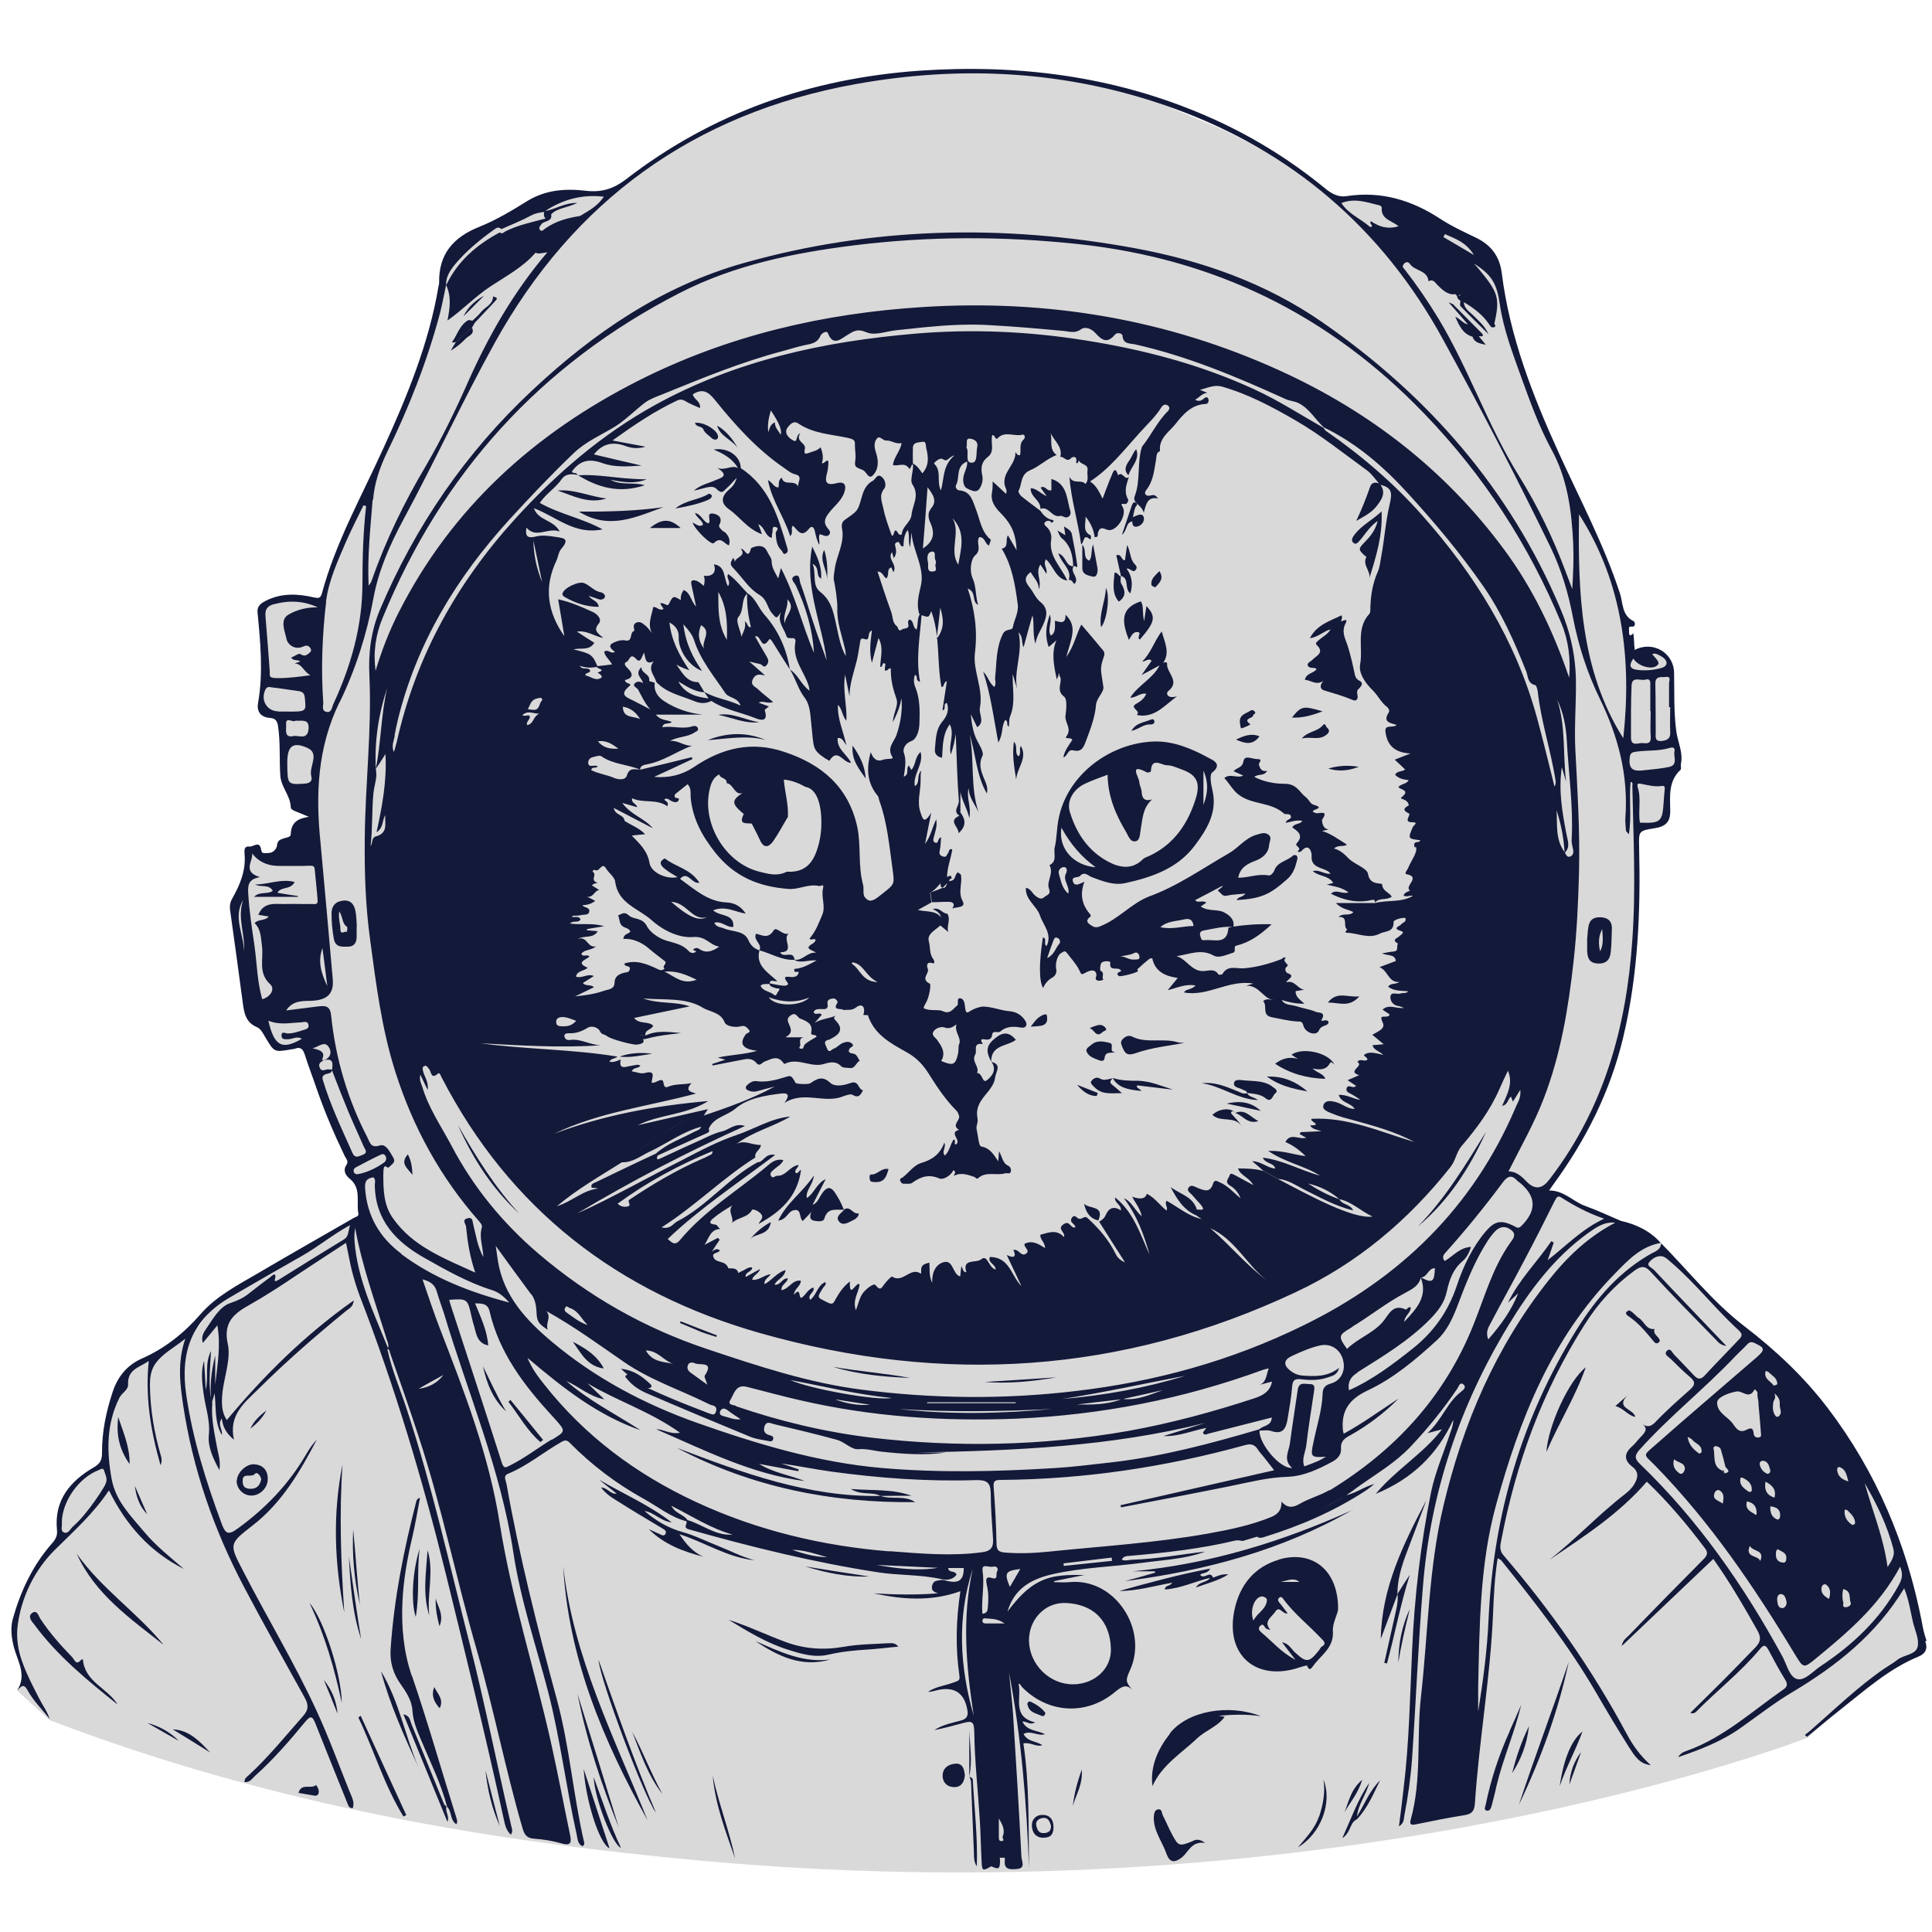 <?xml version="1.0" encoding="UTF-8"?>
<svg xmlns="http://www.w3.org/2000/svg" version="1.1" viewBox="0 0 1000 1000">
  <defs>
    <style>
      .cls-1 {
        fill: #131939;
      }

      .cls-1, .cls-2 {
        stroke-width: 0px;
      }

      .cls-2 {
        fill: #dad9d9;
      }
    </style>
  </defs>
  <g id="Layer_3" data-name="Layer 3">
    <g id="Layer_3-2" data-name="Layer 3">
      <path class="cls-2" d="M9.1,875.2l4.6-5.6-5.9-25.1,5.9-24.7,18.2-23.4v-16.3l6.3-12.4,14.9-9.8,5.8-31.6,8.1-16.7,19-12,16.3-10.6,11.3-14.5,37.5-21.6,32.4-20.6,5.3-1.3-1.9-18.7-6.2-2.6,2-6.2-21.2-55.4-3.7-5.8-14.4,1.6-12-16.9-4.4-23.5-5.6-29.9,4.7-15.6,4.2-14.3h20.6l11.3-22-14.3-17.7-1.7-30-10-6.2v-50.6l12.2-6.2,18,2.5,12.2-37.5,22.9-48.9,20.3-43.4,7.5-43.3,15.3-13.7,27.9-14.9,26.3-9.8h17.2l36.7-26.6,51.5-23.1,73.8-13.8,50.6,1.7,51.9,6.9,53.4,22.4,38.1,19.4,20.4,17.1,18.6-1.9,15.1,5.5,43,22.9,13.8,46.3,13.9,39.6,18.6,43.6,20.3,39.6,5.9,31.6,2.1,7.5,13-2,7.7,5v16.7l2.3,24.2,3.2,12.8s-3,3.8-4.3,5.1-3.3,13-3.3,13l-.8,13-14.2,2.2v56.5l-7.4,52.4-13.9,39.2-24.3,39.9,18.7,8,19.3,10.6,19.7,8.5,22.3,23.8,23.5,23.8,16.4,15.4,27.9,45.9,19.4,19.9,12.7,26.8,2.6,9.1,4.3,12,7.2,32.5-30.8,20.2-29.2,26.2s-240,94.2-572.7,63.7c-104.8-9.6-219.8-27.8-337.4-72.8"/>
    </g>
  </g>
  <g id="Layer_2" data-name="Layer 2">
    <g id="Layer_1" data-name="Layer 1">
      <g id="Layer_1-2" data-name="Layer 1-2">
        <g>
          <path class="cls-1" d="M851,737.2c-.4-.3-.9-.7-1.5-1,.6.4,1.1.7,1.5,1Z"/>
          <path class="cls-1" d="M997.2,849.3c-1.1-3.1-1.9-6.3-2.4-9.5-7.9-40.6-23.6-77.9-48.7-110.9-12.4-16.3-27-30-43.4-42.6-16-12.3-28.9-28.6-43.2-43.1h0c-5.5-6.1-12.6-9.5-20.6-11.3-6.1-2.6-12.2-5.5-18.4-7.7-6.3-2.3-11.1-8.1-18.7-8,.8-1.2,1.5-2.1,2.1-3,16.9-23.1,29.5-48.1,36.2-76,7.8-32.5,9.1-65.5,8.3-98.7-.2-8.3-.3-8.5,8-9.8,5.6-.9,8.3-3.1,8.1-9.4-.1-7.2-1-15,5.3-20.8.6-.5,0-2.2.3-3.4,1.1-5.9-1.8-11.2-2.5-16.9-1.3-10-.9-20-1.1-30-.2-10.4-11-16.7-20.4-11.8,0-.8-.1-1.6-.2-2.3-.1-2.1-.2-4.2-.5-6.3,0-.2-2.2,2.8-2.2-.5s-.5-2.9,2.1-3c1.1,0,1.2-2.4.2-2.8-6.1-3-5.4-9.3-7-14.3-8.2-25.1-20.6-48.5-31.5-72.4-13.7-30-25.6-60.6-29.7-93.5-1.1-8.7-5.6-14.5-13.2-18.2-6.2-3-12.6-5.9-18.4-9.7-14.9-9.8-30.7-14.6-48.6-11.9-4.2.7-7.7-1.1-11-3.8-19-15.6-39.8-28.3-62.4-38-47.3-20.4-96.8-26.6-147.9-23.1-56.2,4-107.2,21.7-151.9,56.3-6.3,4.8-12.4,6.7-20.2,5.9-10.6-1.3-21-.7-30.7,5.2-8,5-16.2,9.9-24.9,13.4-13.5,5.4-21.1,14.1-20.8,29,0,.7-.3,1.5-.4,2.2-5,29.5-16.3,56.8-28.6,83.8-11.2,24.7-24.6,48.4-31.7,74.8-.8,2.8-2.1,2.4-4.2,2-8.2-1.9-16.4-2.3-24.3,1.5-2.6,1.3-5.1,2.6-4.8,6.3,1.5,15.5,3,31.1.3,46.7-.9,4.8,1.5,7.5,6.1,7.9,3,.2,3.8,1.7,4.2,4.2,1.3,8.5.6,17.2,1.2,25.8.4,5.8,5.2,10.2,5.4,16.2,0,1.6,2.9,2.2,4.6,3,1.6.7,3.2,1.3,4.8,2-5.7.8-9.2,2.8-9.4,9,0,1.6-2.4,1.7-3.8,2.2-1.9.7-3,1-3.3,3.5-.2,1.8-1.9,4-4.4,4s-3.4.6-3.8-1.6c-.8-5.1-4-1.5-6.1-1.7-3-.4-2.6,2.2-2.5,4,.7,8.5-2.4,15.8-6.4,22.9-1.1,1.9-1.4,3.8-1.1,6,2.2,15.8,4.4,31.6,6.5,47.5.7,5.4,1.4,10.6,7.5,13.1,1.9.8,3.1,3.3,4.3,5.3,4.6,7.7,4.5,7.7,13.6,6.1.6-.1,1.2-.1,1.7-.3,2.8-1.1,4.1.2,5,2.9,1.9,6.1,4.3,12.1,6.3,18.1,4.1,11.8,9,23.3,14.4,34.5.7,1.5,2.2,2.7.9,4.7-2,2.9-.3,5.5,1.7,7.1,6.2,5,3.3,12,4.5,18,.3,1.5-1.3,1.7-2.2,2.2-16.7,9.6-33.4,19.1-49.9,28.8-10.4,6.1-21.4,11.7-29.5,21-8.6,9.9-18.5,17.8-30.5,23.1-7.7,3.4-12.5,9.4-15.1,17.3-3.4,10.3-5.6,20.8-5.5,31.7,0,3.5-1,5.4-4.1,7.2-12.4,7.2-20.8,17.1-19.2,32.7.3,2.9-.8,4.8-2.8,7-9.8,11.2-16,24.4-20,38.6-1.4,4.8-.8,9.9.5,14.9,1.9,7.3,6.9,14.4,1.6,22.5,2.2-2,3.2-4.3,5.6,0,3,5.4,7.5,9.8,11.3,14.6-1.3-4-3.7-7.1-5.5-10.7-6.1-12-13-24.5-11-38.1,2-14.6,8.8-28.4,19.2-38.7,9.8-9.7,20-18.8,28-30.8,8.9,18.1,21.3,31.9,38.8,40.7-7.1-6.1-14.3-11.8-20.4-19-7.1-8.5-14.9-16.1-17-27.5-2.6-14.4-2.8-28.5,4-42.1,1.3-2.6,4.6-4,4.5-6.9-.4-8.1,6.3-8.9,10.7-12.2-1.9,18.5.9,35.9,6.1,54,.9-2.3.5-3.6.2-4.8-3.5-12-5.6-24.3-5.7-36.9,0-3.6.5-7,2.2-9.9,3.6-5.9,9.8-8.8,16.1-13.9-4.2,12.4-2.7,23.5-1.1,34.4,5,33.2,15.9,64.5,31.5,94.1,10.1,19.2,20.8,38.1,31.3,57.1,1.9,3.4,2.5,6.1-.7,9.7-9.2,10.4-17.9,21.2-28.1,30.6-1,.9-2.4,1.7-2.2,3.6,2.8.3,3.9-1.9,5.4-3.2,9.5-8.5,17.8-18.1,25.9-27.9,2.8-3.4,3.8-3.2,5.4.9,5.4,13.7,11,27.4,16.5,41.1.5,1.2.8,2.7,2.8,2.6,1.1-3.2-.6-5.9-1.7-8.7-5.6-13.9-10.7-28-17-41.6-11.4-24.8-25.6-48.2-38.1-72.5-7.1-13.8-7.5-13.9,4.8-23.4,15.3-11.8,24.7-28,33.4-44.6-2.1,2.3-4,4.9-5.5,7.6-9.1,15.6-21.2,28.2-35.8,38.7-4.8,3.5-6.1,2-7.8-2.3-8.1-21.8-15.1-43.9-18.5-67.1-3.2-21.9,2.6-38.8,22.5-50.4,12.4-7.3,25-14.5,37.5-21.6,8.1-4.6,15.4-10.7,24.8-15.9-1.1,3.4-.6,5.9-3.3,7.5-11.4,6.9-22.6,13.9-33.8,20.9-1.5.9-2,.7-1.9,0,1.5-5.4-2.3-1.4-2.6-1.2-3.8,2.7-7.4,5.6-11,8.4-2.8,2.2-5.9,3.6-9.5,4.8-5.5,1.9-8.9,8.2-12.4,13.3-1.4,2-2.7,4.2-1.7,7.3,2.6-3.1,5-6.1,7.5-9.1,1.9,10.6,0,20.6-1.1,30.7v-15.1c-2.1,8.2-3,16.5-1.9,24.9.4-1.4.9-2.8,1.6-5.3.8,8.1,0,15.2,3.7,21.5.6-2.8-2.4-5.3,0-8.5.5,4.3,2.2,7.6,6.3,11-2.9-12.8,5.5-19.2,12.5-26.1,14.5-14.4,29.9-27.8,45.7-40.7,1.5-1.2,3.5-2,3.8-5.3-25.4,17.9-46.5,38.9-65.7,61.9-3-4.4-2.8-9.9-2.1-15.5,1.1-8,4.2-16.5,2.6-23.9-2.5-11.2,3.4-15.8,10.9-20,8.7-4.9,17.1-10.4,25.4-16,8.3-5.5,16.6-10.9,24.9-16.3,1.1,5,1.9,9.8,3,14.3,1.2,4.6,2.6,9.3,4.3,13.7,18.1,46.8,32.4,94.8,44.4,143.5,10.3,42,20.6,83.9,29.8,126.1.7,3,1.1,6.3,3.8,8.7,1.3-1.7.5-3.2.2-4.6-7.3-31.3-13.5-62.7-21.4-93.8-10.4-40.6-19.4-81.5-32.5-121.3-3.4-10.5-7.9-20.7-10.2-31.6,1.2,0,1.1,1.2,1.4,2,5,14.3,10,28.6,14.7,43,12.1,36.6,19.6,74.3,30.3,111.2,8.7,30.3,14.7,61.3,23.5,91.6,1,3.4,2.1,5.3,5.9,5.6,4.8.3,9.6,1.1,14.2,2.4,5.4,1.6,5.3-.8,4.5-4.7-3.3-15.8-6.3-31.7-9.8-47.4-8.5-38-20.5-75.2-26.6-113.8-5.5-35-18.2-67.7-30.9-100.5-3.2-8.2-5.9-16.6-9-25.5,4.5,1.1,6.6,3.2,7.5,6.7,1.1,3.7,2.4,7.3,3.6,10.9,12.3,41.1,29.4,80.8,35.9,123.7,3.7,24.5,11.7,48.1,18,72.1,6.3,24.4,9.3,49.5,14.8,74,.5,2.3.5,4.9,3,6,1.1-.7,1-1.4.8-2.2-5.6-24.3-7.5-49.4-14-73.5-10-36.9-19.4-73.9-26.1-111.6-.3-2-2-4.4.8-5.5,10-4.1,18.3-11.2,27.7-16.5,1.9-1.1,2.9-.9,4.4.7,11.3,11.4,24,21,38.1,28.8,7.3,4,13.9,9.5,22.1,11.6.7,1.3-2.1,3.3,1.3,4.2,32.2,9.1,64.6,17.1,97.7,22.2,10.8,1.7,21.9,1.1,32.7,3.5,2.9.7,6.1.5,8.1-2.2-.7-2.5-4.1-.7-4.3-3.5h8c.2,7.9-4.4,7.9-10,6.3-1.1-.3-2.3,0-3.4.2-1.7.2-2.6,1-3,2.9-.4,2.3,1,3,3.1,3.7-11.4.9-22.4.7-33.3,0,14.8,3.2,29.7,4.4,44.9-1.1-2.3,15.1-2.6,29.4-.5,43.8.4,2.8-1.1,2.6-2.6,3.3-4.6,1.8-9.6,2.2-13.7,5,1.6,0,3-.4,4.5-.8,9-2.2,14.3,1.2,15.9,10.1.5,2.8,0,4.6-3.2,5.5-4.7,1.3-9.7,2.2-13.9,5,4.7-.9,9.3-2.2,13.9-3.4,5.9-1.7,6.7-1.2,6.8,5,.2,14.8,1.9,29.5,2.8,44.4.5,7.5.6,15,1,22.5.2,4.2.6,4.5,4.4,2.3.9-.5.6-.2,1.3,0,3.1,1.4,3.8.9,3.8-3s-1.1-1.7.6-1.7,2-.5,1.9,1.2c-.6,5,2.7,4.9,6.1,4.6,4.9-.3,2.6-4.1,2.5-6.1-1.3-25-2.8-49.9-4.4-74.9-.5-6.9-1.4-13.7-2-20.6,6.3,33.4,9.1,67.2,10.3,101.1-.3-21.6.3-43.2-2.9-64.5,3.8-.8,6.5,2,9.8.9-3.1-2.2-7.7-1.7-9.7-5.8,3.8-2.1,7.2,1.3,11.1.1-4.1-2.1-9.4-1.6-11.7-6.5,2.2-.3,3.7,2,6.6.4-12.2-2.9-6.9-12.6-8.6-20,1.1.1,1.2,1.1,1.7,1.6,13.4,13.8,33.4,15.1,48.3,2.6,3.3-2.7,5.8-4.3,8.9-1-3.6-4.4-3.6-4.9-1.1-10.5,9.3-20.8-7.8-47.5-31.4-45.3-2.6.3-5.4,0-8,0v-.5c5.2-1.1,10.4-2.1,15.7-3.2-7.9,0-15.8-.3-23.1,3.4-7.1,3.5-12,9.4-16.7,15.5,3.4-11.6,11.8-16.6,22.9-19.2,15.5-3.6,31.3-3.9,46.9-6,10.9-1.5,22.1-1.9,32.6-5.8-12.5,1.4-24.9,3.8-37.5,4.2-1.9,0-3.8.8-5.8,0,.9-1.9,2.6-1.9,4.2-2,18.3-1.6,36.6-3.6,54.5-7.9,1.3-.3,2.6,0,4,.2,2.4-.7,4.8-1.5,7.3-2.2,4-1.6,7.9-3.2,11.9-4.8-4,1.6-7.9,3.2-11.9,4.8,1.1.7,2.2.7,3.3.3,18.6-5.7,36.3-13.3,52.6-23.9,1.7-1.1,3.3-2.4,4.9-3.7-5.3,1.4-9.5,4.7-14.5,5.8-4.3,2.4-8.5,5.1-13,7.4,4.4-2.3,8.6-5,13-7.4,2-1.4,4-2.8,6-4.3,9.2-6.6,19.1-12.3,27-20.6,9-9.5,17.2-19.6,24.5-30.4.7-1.1,1.3-3.6,3.2-1.9,1.5,1.3-.2,2.8-1.4,3.7-7.1,5.4-9.7,14.3-17.3,21.4,3.7-1,5.6-1.5,7.5-2-9.8,12.7-23.8,20.8-34.3,33.4,18.8-7.7,31.9-20.4,40.1-38.3,0,2.4-.7,4.4-1.4,6.3-3.4,10.4-7.9,20.6-10.1,31.2-5.4,27-8.6,54.3-9.8,81.8-1.1,23.9-1.5,47.7-4.4,71.5-.7,6.3-1.5,12.7-2.4,19.6,2.8-1.7,2.4-3.8,2.8-5.6,1.9-9.8,3.3-19.8,4-29.7,2-29.5,3.2-59.2,5.6-88.8,3.9-48.7,19-93.5,44.2-135.1,11-18.1,23.7-35.2,41.2-47.8,4.2-3,8.5-6.1,14.1-5.4-13.7,7.1-24.7,17.5-34.2,29.5-27.6,34.7-44.6,74.4-54.7,117.1-7.7,32.3-7.9,65.6-11.6,98.6-2.4,21.2.5,42.8-5.3,63.7-.7,2.4,0,3,2.5,2.5,8.3-1.7,16.6-3.4,24.9-4.7,4-.6,5.5-1.9,5.8-6.1,2.2-32.9,8-65.3,9.4-98.2.4-9.5.8-19,2.4-28.8.9.6,1.5.8,1.8,1.1,17.6,21.9,34.9,44,49.1,68.4,5.6,9.7,11.3,19.2,17.3,28.7,2.6,4,5.2,8.4,11,8.9-5.2-4.6-9.2-10.1-12.4-16.1-17.8-33.3-39.3-63.9-63.8-92.5-2.2-2.6-1.7-4.9-1.2-7.5,7.6-40.1,21.4-77.7,43.4-112.2,6.9-10.9,15.3-20.1,25.7-27.7,3.4-2.4,5.4-2.6,8.5.9,10.9,11.9,22.3,23.4,33.6,35,1.1,1.1,2,2.6,5.4,3.2-13.2-13.9-25.5-26.6-37.5-39.4-1.1-1.1-3.9-2.1-2.6-3.8,1.5-2,4.2-3.8,7-3.2,1.7.4,3.2,2,4.6,3.2,12.6,10.8,22.8,24.1,35,35.2,2.6,2.4.8,3.7-.6,5.2-5.6,6-11.5,11.9-17.1,18-2.2,2.4-3.7,2-5.6,0-3.4-3.6-6.9-7.3-10.3-10.8-1.1-1.1-1.9-3.7-3.7-1.9-1.8,1.8.7,3,1.9,4.1,3.3,3.2,6.5,6.5,10.1,9.5,3.1,2.6,2.4,4.3-.3,6.7-6.1,5.4-12.1,10.7-17.7,16.6-2.3,2.4-4.2,2.6-6.5,1.2,2.8,2.2,1.1,4.2-.9,6.3-1.7,1.7-3,3.6-4.7,5.1-4.1,3.6-4.2,7.1.1,10.4,3.7,2.8,3,5.8,1.1,9.1-1.3,2.2-3.1,3.8-5.1,5.4-13.6,10.5-25.3,23.2-38.9,33.8,17.8-12,36-23.7,50.5-40.5,10.7,10.2,20.8,22.1,30.1,34.5,1.8,2.3,1.1,3.8-.8,5.7-13,13.1-25.9,26.2-38.7,39.5-1.3,1.3-3.1,2.4-3.6,5.4,16.1-15.3,31.6-30.1,47.4-45.1,8.2,11.5,15.5,24,22.7,36.8,2,3.5,2.2,6-1.3,9.4-3.6,3.6-7.1,7.4-10.7,11-7.4,7.6-15.1,15-22.6,22.5,1.5.5,2.3,0,2.9-.5,10.8-11,23.1-20.5,33.1-32.5,1.9-2.3,2.9-2.4,4.4.3,2.8,5.3,5.6,10.5,8.7,15.5,1.5,2.4,1,3.8-1.1,5.2-16.1,11.2-30.7,24.7-49.5,31.5-1.6.6-3.5,1.1-4.8,3.4,11.8-4,22.8-8.3,32.6-15.3,8.8-6.2,17.3-12.9,26.6-18.4,22.9-13.7,43.4-29.9,57.8-53.7,2.5,6.1,3.2,11.8,4.5,17.3,1,4.3,3.3,8.9,2.5,12.8-.9,4.4-7.1,4.2-10.5,6.9-2.1,1.7-4.5,3-6.7,4.5-13.7,9.4-25.6,21-38.1,31.9-1,.9-2.1,1.7-3.1,2.5.3.3.7.7,1.1,1,5.6-4.6,11.2-9.3,16.9-13.8,13-10.2,25.3-21.4,40.9-27.8,3.6-1.5,4.8-4.1,3.4-7.9h0ZM126.3,492.5c-.1-9-5.9-17.8-.4-26.7-3.3,9,1.1,17.8.4,26.7ZM54.6,768.3c-1.7,3-3.6,5.9-5.6,8.7-3.4,4.7-6.9,9.3-11.2,13.1-1.5,1.3-2.6,4.2-4.9,3-1.7-.8-.6-3.5-.9-5.1.1-10.9,8.9-23.2,18.9-27,1-.4,2.4-1.5,2.9,0,.7,2.3,2.2,4.8.7,7.2h0ZM551.7,829.7c13.8.6,22.9,8.7,23.3,23.8.3,10.2-8.4,18.2-19.5,18.3-12.2.1-22.7-10.2-22.9-22.6-.1-10.9,8.2-19.9,19-19.5h0ZM861.6,409.1c-.2,2.1-.4,4.2-.5,6.3-.7,10-1.6,10.8-12.3,10.4-1-6.1.8-12.3-1.1-18.2-.5-1.8,0-2.3,1.7-1.9,3.6.7,7.1,1.7,10.8,1.1,1.8-.3,1.5,1.2,1.4,2.3h0ZM863.9,353.9v12.1h.6c0,4.2-.2,8.5,0,12.7.2,3.3-1.1,4.4-4.2,4.8-4,.5-3.3-2.3-3.3-4.4-.1-8.5,0-16.9-.2-25.3,0-4.3,3.4-3.1,5.4-3.4,3.1-.5,1.6,2.2,1.7,3.6h0ZM845.4,340.8c2,3.7,8.9,5.9,11.8,4,2-1.3,1.7-2.2-2-6.1.9-.7,1.9-.3,2.7,0,2.2,1,4.8,2.5,4.7,4.6-.2,2.2-3.2,2.6-5.5,3.1-3,.6-6,.7-9.1.4-4.7-.5-5-2.4-2.5-6.1h0ZM854.2,368.1h.2c0,4.4-.3,8.9,0,13.2.3,3.9-2.1,3.5-4.3,3.3-2.2-.1-5.9,1.9-5.9-2.8,0-9-.1-18,.3-27,.2-5,4.7-2.3,7.1-3,3.1-.9,2.6,1.8,2.6,3.6v12.6h0ZM843.5,392.5c.2-2.5.9-3.1,3.2-3.4,5.8-.9,11.8-.2,17.6-2,1.7-.5,2.8,0,2.4,1.8-.6,2.8,2,7.1-2.9,8.1-4.3.9-8.7,1.2-13,1.7-4.8.6-7.9-.1-7.3-6.1ZM817.3,266.2c22.9,35.6,27.3,75.8,22.9,115.9-22.2-35-23.5-75.8-22.9-115.9h0ZM747.9,121.2c5.3,2.3,11,4.2,15,10.8-6-3.6-10.9-6.4-15.8-9.3.3-.5.5-1,.8-1.5h0ZM754.7,153.1c.3-.2.7-.4,1-.6,0,0,.2.2.3.3-.5.1-.9.3-1.3.3ZM726.7,136.5c1.3-1.3,2.4-.9,3.3.4,2.6,3.4,8.9,3,9.4,8.7,2.4-1.4,3.4.7,4.7,2,2.3,2.2,4.6,4.6,8.1,4.8,1.1-.6,1.5.3,2,.9h0c0,1.1.9,1.9,1.7,2.4h0c0,.9-.4,2.2,0,2.7,4.4,4.6,8.9,9,14.6,14.6-2.3-4.8-5.2-6.9-7.7-9.5-2-2.1-5-3.6-5.1-7.1,5,3,9.5,6.3,12.9,11.2.7.9,1.1,2.2,2.6,1.8,1.7-.5.1-1.5.3-2,3-13.3,1.8-16.1-7.7-27.7-.9-1.1-1.7-2-2.9-3.3,9.4,5.9,11.9,10.6,13.4,21.1,1.9,13,6.6,25.2,11,37.5,4.6,12.6,9.1,25.4,15.5,37.2,8.6,15.5,10.7,32.3,11.5,49.4.3,7.7,0,15.3-.5,23.3-1.1-2.9-2.2-5.8-3.3-8.7-6.5-17.5-14.6-34.3-24.5-50.2-16-25.9-25.7-54.9-41.4-81-5.3-8.7-11-17.1-17.2-25.1-.7-1.1-2.2-1.7-.7-3.3h0ZM714.1,106.3c.5.1,1.1.8,1.1,1.1-.6,6.1,5.1,6.7,8.7,9.7-5.6,1.7-10,.3-14.3-2.6-1,1.3.7,1.7.5,2.4-.1.9-.9.6-1.3.3-4.7-4.1-10.8-6.4-14.5-12.1,7-2.8,13.4-.3,19.7,1.2h0ZM312.5,101.9c-3.4,5-8,7.3-12.3,9.9-6.5,1-12.8,2.7-18.3,6.7-.7.5-1.5,1.6-2.4.5s0-1.9.7-2.9c1.4-2,5.8-1.1,5.1-5.2h0c3.3-3.4,8.3-3.2,13.5-5.9-6.9,0-11.4,3.4-16.6,4.2,9.1-5.9,18.8-8.7,30.3-7.4h0ZM235.2,137.2c5.9-7.1,12.9-12.9,20.3-18.2,1.3-.9,2.5-1.9,4-.4,5.2-2.3,10.4-4.4,15.5-7.1,2.2-1.2,4.4-1.5,6.7-1.8-.3,1.3-.3,2.4.7,3.4-7,1.9-14.1,3.3-20.7,6.6-.9.5-1.8,1.7-3,.6-12,6.4-21.9,14.9-27.8,27.4h0c-.2-4.2,1.9-7.5,4.4-10.6h0ZM231,147.5h-.1c0,.1.1,0,.1,0h0ZM193.1,258.7c.7-8.8,3.5-16.8,7.3-24.7,11.2-23,20.6-46.7,27.2-71.4,1.3-5,2.2-10,3.3-15.1,2.8,5.9,2,12,.7,18.4,8.1-5.7,14.5-12.6,22.5-17.8,7.9-5.2,16.7-9.9,23.1-17.3,1.7.9,3.6,0,6.1-.2-17.7,20.8-30.5,43.4-41.1,67.2-6.5,14.7-13.6,29.3-21.7,43.2-11.2,18.9-20.8,38.5-28,59.2-.3,1-.9,2-1.7,2.9-.7-14.9.9-29.7,2.1-44.6ZM168.7,311.7c1.3-11,6-21,10.3-31.1,2.8-6.4,6-12.6,9.1-19,.5.1.9.2,1.4.3-1.5,13.3-1.9,26.6-1.9,39.9,0,22.2-5.9,42.8-15.1,62.7-.7,1.6-.9,4.4-3.3,4-3.1-.5-1.7-3.4-1.9-5.2-1.2-17.3-.5-34.6,1.5-51.8ZM175.7,363.7c8.3-17.1,14.1-35.2,17.6-54.1,2.6-14.3,8.5-27.6,15.3-40.3,16.4-30.3,30.7-61.6,47.4-91.7,40.8-73.8,103.3-118.9,186.5-134,55.7-10.1,110.9-7,164.5,12.3,61.7,22.2,108.6,62.6,139.8,119.6,19.4,35.4,38,71.2,55.7,107.6,5.6,11.6,9.3,23.9,11.7,36.7,2.8,14.3,7.3,28.4,13.7,41.5,9.6,19.6,15,39.9,13.4,61.8-.2,2.3.2,4.6.3,6.9,0,.3.5.6,1.5,1.8,1.5-9.5,0-18.4.9-27.1,1.4.3.9,1.4.9,2,.5,26.5,1.9,53,0,79.6-3,44.9-14.5,86.7-42.1,123.1-.3.5-.7.9-1.1,1.4-3.6,4.7-7.4,5-11.4.9-2.6-2.6-5.1-5.3-9.5-5.4,6.3-12.6,13.2-24.6,18.2-37.6,8.9-23.1,12.8-47,15.5-71.3,1.7-15.3,2.4-30.7,2.8-46.1.5-21.1-.8-42.1-1.9-63.1-.6-11.8.4-23.5.3-35.2-.1-13.3-2.8-25.7-8.1-38.1-26.1-61.8-68.4-110.1-123-148-29.5-20.5-62.7-32.1-97.6-38.5-67.8-12.4-135.2-11.1-201.9,7.7-42.6,12-77.9,36.2-109.7,66-34.4,32.2-60.4,70.1-78.7,113.4-4.7,11.1-6.1,22.5-5.5,34.4,1.3,28.2-2.2,56.2-2.4,84.3-.2,17.4.4,35,2.8,52.4,3.1,23.1,6,46.2,13.1,68.4,9.1,28.5,23.2,54.3,43,76.8.9,1.1,2,2.2,1.7,3.5-1.5,5,.5,9.7.8,15.4-3.2-5.8-3.8-11.4-5.2-16.7-.5-1.9-.2-4.2-3.1-3.4-2.9.8-.9,2.8-.7,4.2.8,7.8,1.9,15.5,4.8,23.9-16.1-7.4-32.4-13.4-42.8-28.4-4.6-6.6-4.8-14.5-4.8-22.2s1.9-2.7,3-4c1.3-1.5,3.8-2.4,2-5.2-1.7-2.8-3.6-7-6.8-6-4.8,1.5-5.1-1.6-6.4-4.1-10.3-19.8-16.5-41-18.8-63.1-.5-5.2-3-5.2-6.6-4.8-5.3.7-10.6,1.3-16.7,2.1,3.6-5.4,8.7-4.8,13.3-5,8.1-.4,11.6-3.7,10.8-11.6-2-23.4-4.2-46.8-6.3-70.2-2.6-25.1-1.6-49.2,9.8-72.7h0ZM686.7,753.8c-2,1.1-3.4,2-4.9,2.6-2.1.9-4.2,1.7-6.7,2.6-1.5-3.9.6-7.3,1-10.7,1.1-9.3,2.6-18.6,4-27.9.3-1.9.8-4.1-2.3-4-2.4,0-5.5-1.3-6.1,3-1.3,9.1-2.8,18.2-4,27.4-.5,4.3-3.8,8.8,1.1,13-6.3.5-17.1-12.4-16.9-19.3,2,0,4.3-.5,6.1.2,6.3,2.1,7.7-1.7,8.5-6.5.9-5.5,1.9-11,2.3-16.5.3-3.3,1.3-4.2,4.6-3.8,4.8.6,9.7.6,14.3-1.1,2-.7,4.5-1.1,5.4-4.8-6.1,4.8-12.4,4.4-18.9,4-2.4-.2-4.5-1.1-6.3-2.5-3.8-3-3.5-5.7.9-7.7,4.7-2.2,9.5-4.3,14.5-5.4,5.4-1.2,10.3,1.9,11.8,7.3,1.6,5.6-.9,10.9-6.2,12.4-2.9.8-4.2,2.2-4.3,5.1-.3,8.9-3.2,17.3-4.9,26-1.5,6.9-1.1,7.3,6.7,6.8h0ZM199.4,422.1c-.3,4.1,1.6,9.1-4.8,10.8-2.4.6-1.6,3.4-2.8,5.1,1.1-9.3.6-18.4,1.5-27.6.4-4.1,2.2-8.1,1.2-12.4h0c1.5-2.2,3-4.5,5-7.7.8,14.1-1.7,27-4.6,40.5,3.7-2.5,2.9-6.1,4.4-8.7h0ZM194.5,397.9c-.7-14.3,1.4-28.3,5.9-41.8-3.2,13.7-3.1,28-5.9,41.8ZM194.4,347.2c-1.3-9.5,0-18.7,3.7-27.5,30.7-74.7,81.7-131.1,153.6-168,28.2-14.5,59-20.8,90.3-24.7,38.5-4.8,77.1-4.8,115.8-.7,70.7,7.5,130.2,36.6,179.5,87.9,30.6,31.8,54.1,67.8,70.9,108.5,3.7,9,4.8,18.4,4,28.1-8.1-23.8-18.8-46.3-33.7-66.4-30.4-41.1-69.7-71.5-116.1-92.6-58.6-26.7-120.3-36.9-184.4-32.9-51.6,3.2-101.2,14.7-147.5,38.1-53.8,27.2-96.8,65.9-124.3,120.3-4.9,9.7-8.7,19.6-11.8,29.9h0ZM814.3,440.5c.2,1.3-.5,2.4-1.5,2.8-1.7.7-2.2-.9-2.8-2h0c2.9-2.9,1.4-6.3.8-9.5-2.2-11.4-4.2-22.9-2.4-34.7.7,2.5,1.5,5,2.2,7.5-1.7-14.1-.1-28.6-4.6-42.4,3.3,6.8,4.6,14.1,5,21.5.9,16.9,3.4,33.6,2.5,50.6-.2,2,.5,4.1.9,6.2ZM809.8,441c-4.8-6.5-3.7-14.1-4.1-21.6,2.2,7,3.7,14.1,4.1,21.6ZM204.2,380.8c.5-2.8,1.1-5.7,1.8-8.5,9.8-39.7,30.3-73.3,57.6-103.3,10.8-11.8,21.7-23.3,33.3-34.4,6.3-6.1,14.3-9.4,21.6-13.9,5.6-3.6,10.2-8.4,15.5-12.4,2.8-2,5.9-3,9.1-4.3,20.4-8.3,40.8-16.7,62.1-22.3,3.7-1,7.4-2.2,11.1-3,3.4-.7,6.7-1,8.3-4.8.5-1.3,3.3-3.2,4-1.3,2.6,7,7.2,2.4,9.5,1.1,3.6-2.2,5.5-3.8,10.4-1.7,4.3,1.9,10.4-.6,15.7-1.1,4.8-.5,9.5-1,14.2-1.5,11.3-1.1,22.5-1.8,34-1.1,12.8.7,25.5,1.8,38.2,3,3,.3,5.9,1.4,9-.9,2-1.5,5.2-.3,7.1,1.7,3.2,3.5,6.1,6.3,10.4,1.1,1.1-1.3,3.8-.8,3.9.6.3,4.4,3.9,3.9,6.3,4.4,27.3,6.1,52.9,16.9,78.2,28.4,2,.9,4.3,1,6.3,1.9,5.8,2.7,8.9,8.6,13.4,12.7,16.9,8.2,30.8,20.2,43.4,34,14,15.3,27.4,31.3,39.2,48.3,9.4,13.6,16.1,28.7,22.2,44.1,1,2.6.6,6.1,4.6,7,.6.1,1.1,2,1.3,3,1.7,15.9,6.9,31,9.3,46.7.1.9,0,1.9-.6,2.8-3-12-5.9-24.1-9.2-36.1-11-39.7-32.1-73.7-59.3-104.3-14.8-16.7-31.5-31-49.7-43.6-.6-.4-.9-1.1-1.4-1.7-11.8-6.7-23.2-14.1-35.6-19.8-28.1-13-57.7-20.7-88.2-25.5-29-4.6-58.2-5.9-87.5-3.4-47.1,4-92.7,13.8-134.6,36.9-27.7,15.3-51.2,35.6-72.5,59-30.3,33.4-51.4,71.3-61.2,115.3-.3,1.1-.6,2.2-.9,3.3-.1.5-.3,1.1-.7,2-1.3-3.2.1-6,.6-8.7h0ZM732.9,438.4c1,2.8-2.6,7.1-4,10.8-.4,1.1-2.4,3-.8,3.3,7.6,1.5-1.5,6.1,1.7,8.5.2.1-2.9.7-3.3,2.5,1.6,1.1,3.1-.3,4.8.2-6,3.6-13.1,2-19.5,3.7h-20.4c3.4,3.4,6.4,3.2,9.1,4.7-2,2.3-5.2.2-7.7,2.5,5.5-.3,2,4.8,4.5,6.5.1.1-2,1.7,0,1.7,5.7.2,11.3,3.4,17,.4,2.6-1.4,7.3-.5,7-6.1,0-.8,3.7-2.2,6.1-2,.8,2.3-1.5,2.3-2.2,3.4-.5.9-5,1.9,0,3.4,2.2.7-.1,1.9-.8,2.6-1.1,1.2-4.5,1.8-.8,3.9-1,1.3.6,3.8-2.2,4.1-1.7.1-3.4.5-6.1,1,3.2,1.3,6.7.3,7.2,3.9-2.4.9-5.2,2-8.5,3.2,4.6,1.8,4.4,8,10.4,7.7-2.4,1.4-4.6.4-5.9,2.4,3,2.4,6.7,2,10.4,2.4-1.3,1.4-2.6.6-3.8,1.1-1.9.7-5-1.1-5.4,1.5-.3,2.3,1.3,4.8,4.5,5.1.5,0,1,.4,2.5.9-4.2.5-7.8-2.2-11.1.9,1.3.9,2.5,1.7,3.6,2.4,0,.9-.5.9-1.1,1.1-1.5.5-4.5-1.1-2.4,3.2,1.6,3.2-2.6,4.6-5.4,6.3,2,1.7,3.8,3.2,5.9,4.9-2.1.2-3.9.3-5.8.5.7,2.6,3.2,2.8,5.6,5-4-.8-7.1-2.1-10,0,.1,1.1,2,1.2,1.7,2.6-1.6,1.1-3.8-1-5.1,1.1,3.7,2.1-5.8,4.8.9,6.8-2.1.9-3.8,1.7-6,2.6,1.8,1.2,3.1,2.1,4.5,3-.4.2-.7.4-1,.5-1.3.5-3.3-1.5-4,.7-.6,1.9,1.5,2.4,2.8,3.2,1.5.9,2.9,1.7,4.3,2.8-3.7-.5-6.9-2.8-11.2-2.6,1.3,4.3,6.3,4,8.3,7.3-3.7,0-6.3-2.6-9.6-3.5-2.8-.8-5.5-1.1-6.5,1.3-1.1,2.6,2.2,3.6,4,4.4,3.7,1.6,7.6,2.6,11.4,3.6,10.8,3,21.6,5.9,31.6,11.3-17.5-5.2-34.5-13-53.1-12-1.9,1.1,6.2,3.4-.9,3.4,1.1,1.9,3,2.1,5.9,3-4.5.2-7.7.4-10.8.5-.2.3-.3.7-.5,1,.9.5,1.9,1.1,3.4,1.9-4,1.1-8.1-2.8-10.8,2.2,3.8,1.6,7.1,4,10.5,7.3-6.2-.7-11.8-3-19.4-2.7,9.2,6.2,18.9,7.7,26.8,12.8-9.8-2.6-19-8-29.6-9.3,1.5,3.3,5.6,2.5,6.5,5.6-4-.1-7-3.6-12-3.8,2.4,2,4.1,3.5,5.8,5,2.6,1.4,5.1,2.8,7.7,4.2,5,.4,8.9,3.2,13.2,5.4,8.2,4,16.2,8.7,25.6,10.9-1.5-3.4-5.8-2.8-7.1-5.8-5.8-1.9-11.1-4.8-16.2-8.1-.5-.3-.9-.6-1.4-.9.5.3.9.6,1.4.9,6,1.4,11.4,4,16.2,8.1,6.3,1.3,10.7,5.9,17.1,9-10.2,1.3-31.9-10.5-48.8-19.4-2.6-1.4-5.1-2.8-7.7-4.2-4.2-1.2-8.4-1.3-13.1-1.3,1.3,3.8,5.6,4.4,7.9,8.6-3.5-1.9-5.9-3.2-8.5-4.6-3-1.6-3.3-1.7-3.8-.3-.5,1.6-2.8,3.3.3,5.2,2.4,1.4,4.3,3.6,5.4,6.5-3.6-2.8-6.5-6.5-10.9-8.3-1.5-.7-2.6-1.4-3.3.7-1.5,5-4.6,3.6-7.9,2.3-1.5-.6-3.5-2-4.7-.3-1.4,1.9,1,2.9,2,4.2,1.3,1.6,2.8,3.1,4.2,4.7,3,3.7-.5,2.4-2,2.6h0c-2-6.8-8.8-8-13.6-11.7,3.2,6.1,6.6,11.8,13.3,14.7h0c.9.7,1.9,1.3,2.8,1.9-7.1-1.6-12.3-6.3-18.2-9.5-1.2,2,.9,3.2,0,5.1-3.6-2.9-6.1-6.7-10.2-8.7-.7,2.6-3.3,3.1-7.6,1.5,1.6,3.2,4,5.7,5,10.2-3.9-3.4-5.2-7.7-9.3-9.4,6.7,8.7,10.4,18.8,13.3,29.2-4.8-10.5-8.1-21.8-17.8-29.6-.5,2.8,3.2,3.6,3,6.7-3.7-2.4-6.3-1.3-7.9,2.4-.7,1.7-1.9,2.6-3.4,3.4,4.2,6.7,8.5,13.4,13.4,21.1-3-1.3-4.2-3-5-4.7-3.4-6.8-8.2-12.5-13.7-17.6-1.6-1.5-1.5-1.5-4.1-.3-.3.1-.7.1-1.1,0-1.3-.5-2.3-2.6-3.7-.3s1.8,2.9,1.9,4.7c-2.4,1.1-2.8-3.8-6-1.6-3.9,2.6,1.1,4.1.1,6.7-3.8-4.2-8-2.3-12.2-1.2-.3,2.5,2.4,3.8,2.4,6.9-3.4-2.2-6.7-4.2-10.6-2.2-.5,1.8,3,3.4.9,5-2.7,2.1-3.8-2.6-6.7-1.8,1.1,2.2,1.7,5-3.4,2.6,2.8,5.9,5.2,11,7.6,16.1-5.4-5.4-6.1-15-16.3-15.1-1.4,2.9,2.8,3.6,3,6.5-3.7-.7-4.2-8.1-7.5-5.3-2.5,2.2-10.1-.7-7.7,6.7-1.8,0-1.7-1.6-2.6-3.2-.3,2.2-.4,3.8-.6,5.4-4.2-1.2-3.4-9.1-8.9-7.3-3.7,1.2-5.8,5-5.6,10.6-1.9-4-1.1-7.2-1.5-10.5-2,.7-4.2.9-4.2,3.7s-.1,2-.9,1.6c-5.1-2.5-8.7,5.4-14.1,2-.4-.3-2.8,2.2-4,3.8-1.5,1.9-2,3.9-4.7.5-.9-1.1-5.1,2.2-6.7,4.5-1.5,2.2-2.1,5.1-3.4,8.6-1.9-5.6,1.6-9.3,1.9-13.4-1.7-1.8-5.4,8.2-5-1.5-3.4,2.6-5.4,5.7-7.2,8.8-1.2,2-1.3,3.7-4.7,1.9-5-2.6-5.4-2-2-7.4.5-.9,1.9-1.5,1.2-3-4.2,1.7-4.5,6.8-7.9,9.2-1.6-2.9,2.7-3.8,1.7-6.4-2.8.9-3.8,3.6-5.8,5.1-2.2,1.7-.2-6.2-4.3-1.3.3-3.4,3.6-4.4,3.6-7.3-4.3-.7-6,4.2-10,4.9-.3-3,2.9-3.6,3.3-6.1-3-.3-3.8,3.8-6.9,3.2,1.3-2.8,5.2-3.6,5.7-7.5-4.6,1.3-6.9,5.2-10.9,7.3-.3-2.6,2-3.2,3.2-5.2-3.6.5-6.1,3.4-9.6,2.9.5-2.4,3.1-2.8,4.2-5.6-3,1.7-5.2,2.9-7.6,4.2-.2-3,3.5-2.5,3.4-5-2.1-.3-3.5,1.2-5.2,1.9-.7.3-1.4.7-2,1-.6-3.5-5-1.9-5.2-2.6-1.3-3.9-5.8-2.5-7.3-5-1.9-3.2,2.3-2.4,3-4.1-1.5-1.3-2.8-.3-4.1.6,1.3-2,2.6-4.1,4-6.1-.3-.3-.6-.7-.9-1-2.3,1.2-4.6,2.4-6.9,3.6,2.2-3.3,3-8.2,8.3-8.2-1.3-.3-1.5-2.2-2.9-2.3-4.5-.3-1.6-2.7-.7-3.4,2.9-2.4,6.1-4.4,9.7-6.5-2.7,3.1.9,6.1-.2,9.1,3-3,8.1-2.6,10.4-6.8.2-.4,1.9,0,3.2.9,3.9,2.7,1.1,4.2.1,6.4,11.2-6.1,20.1-13.9,22-27.8-.7-.5-1.3,1.9-2.6,1.5-1.3-1.7,1.3-2.6,1.3-4.2-4.6.6-6.5,5.9-11.2,5.6-1,0-2,1.7-3,.1-.9-1.5.4-2.4,1.4-3.3,1.7-1.6,3.9-2.5,5-4.9-3.4-.9-5.8.8-8,2.7-15.2,12.8-32.6,23.1-45.5,38.6-2.8,3.4-4.4,1.1-6.4-.5,16.9-16.1,36.3-28.9,55.6-43.5-5.2-1.1-5.9,3.8-9.1,3.8-15.3,8.3-26.2,22.7-41.6,30.6-2.1,1.1-3.4,4.2-8.1,3.1,17.8-11.3,31.7-25.6,48.6-36.2-.8-2.9,2.8-3.9,2.8-6.5-4.2.3-8.6-2.9-12.7-.4,8.5-6.5,19-8.9,28-14.3-10.1.9-18.6,6.5-27.9,9.6-9.8,3.3-19,8.2-28.2,13-9.1,4.6-18,9.4-27,14.1-9,4.7-18,9.4-27.3,13.5,27.8-16.6,56.5-31.6,86.9-45.3-5.2-1.7-8.1,1.9-11.8,2.8-3.7.8-7.2,2.6-10.6,4.2-7,3.1-13.9,6.3-20.9,9.6-2,1-2.8,1-1.9-1.3,8.3-3.8,16.7-7.7,25.1-11.4,1.3-.5,2-1.1,1.3-2.4,2.6-6.1,9.5-6.7,14-10.6,6.1-5.2,15.2-6.7,23.6-7.7,4.1-.5,4.2,1.4,1.6,4.9,10-6.5,20.6.5,30.3-3.4,1.3-.5,3.9-1.4,4.8-.9,3.4,2.1,4.4,0,5.6-2.3-2.6-.3-2-5.2-6.3-3.8-3.3,1.2-8,2.3-10.6,0-4.1-3.8-6.9-2.2-10.4.2-1.1.7-7.3.4-7.6-.2-2.3-4-2.3-4-6-2.8-4.6,1.4-9.3,2.6-14.3,1.9-1.8-.3-4.1,1-5.4,2.8-.2.3,0,1.3.3,1.5,1.7,1.1,3.6,1.4,5.5.9,3-.8,6.1-1.7,9.1-2.4-11.8,6.4-24.3,10.8-36.7,15-.9.2-1.8.5-2.6.7.9-.3,1.8-.5,2.6-.7.5-.9,1.1-1.8,2.1-3.3-12.4,2.8-24.3,5.6-36.2,8.3,11-5.7,24.3-5,36.4-12.5-28.4,2.5-54.5,7.4-79.7,16.9,23.1-11.2,48.6-14.1,73.4-20.8-3.2-.9-5.8-1.6-2.4-5.4-4.2.9-7.9.3-11.6,1.7-1,.3-2.4,1.5-2.9-1.9-.5-3.4-4,.6-6.1,0,0-2.5,2.6-6.7-3.6-5-2,.5-4.4-.5-6.7-.9.9-2.2,3.3-1.3,4.5-2.9-.5-.2-1-.5-1.5-.5-1.7.3-3.4.5-5.1.9-3.7,1.1-4.3-.7-3.6-3.6-1.9.7-3.7,1.7-5.9,1.1.9-1.7,3-1.5,4.2-2.6-23.7-3.9-47.4-3.7-70.9-6.9,20.8,1.1,41.5,2.5,62.4,1-5.6,0-10.5-3.6-16.2-2.7-1.4.2-2.4-.5-2.7-1.6-.5-1.7,1.1-1.9,2.2-1.9,3.6.2,6.6-.9,9.7-2.8,2.2-1.4,5.6-.1,6.4,1.7.8,1.9,2.4,1.6,3.4,2.4,2.4,2,13.7,4.7,15.4,4.6,3.6-.3,4.4-1.4,3.5-2.8.9,0,2-.3,2.8-.5,5.6-1.5,11.2-2,16.9-2.7-6.2-.5-12.4-1.6-18.4,1.3-1.2,0-2.3-.2-3.5-.3h0c1.2,0,2.3.2,3.5.3-.6-3,3.1-2.9,4-5.1-2.7-2.6-7-.5-9.9-4,9.7-2,18.9-4,28.8-6-7.7-2.7-15.7-1.1-24.1-4.1,11.2.9,22.1-.6,30.9,4.8,3.5,2.2,9.2,2.2,11.3,7.6.8,2,5.4,2.8,8.3,2,2-.5,2.7.2,3.8,1.3,2.1,2.1-.5,1.9-1.2,2.9-3.6,4.9-1.6,7.6,5.9,8.5-6.5,1.9-13.5,2-20.4,3.5,1.1.3,2.2.6,3.9,1.1-2.6.9-4.6,1.5-6.7,2.2,0,.3,0,.5.1.8,5-1,10-1.9,14.9-2.9,2.8-.6,5.6-1.1,7.8,1.6,1.8,2.1,2.9-.3,4.2-.7,3.3-1.2,6.7-3.6,9.7.6.2.3.7.7.9.5,6.7-3.4,13.4,2.2,20.2.1,3-.9,6.1-1.7,8.9,1.2.9.9,2.8.7,4.4.9,2.9.4,3.2-2.8,5.2-3.8-1.1-1.3-1.3-3.4-3.6-3.7-.9-.1-3-.5-1.6-2.6.5-.8,2.6-1.1,1.3-2.4-1-1.1-2.4-1.3-4.2-.7-2.2.6-3.4,2.5-5.4,3.2-1.1.3-2.4,2.8-3.5-.3-.7-1.9-2.3-3.6,1.1-4.4.4,0,.7-.3,1.1-.5,4.4-2.2,6.6-5,2.4-9.3-1.1-1.1-1.2-1.7,0-2.6-3.4,1.5-7.4,1.6-10.9,3.7,1.2-1.3,2.3-2.7,3.6-4.1-.9-1.8-3.4.7-4.2-1.5.9-1.7,2.5-1.5,4-1.5,2.2.1,3.8.1,3.2-3-.3-1.8,1.5-2.4,3-2.5,1.4-.1,2.5,1.7,2.2,2.1-2.9,4.6,2,2.7,3.1,3.9,2.1-.3,4.2.4,6.4-1.3,2.5-2,4.7-1.2,4.2,2.6,0,.7-1,1.3.5,1.3s1.5,0,1.5,0c3.2,10.1,12,14.7,20.2,19.3,5.4,3,8.8,6.9,11.9,12,4,6.3,8.2,12.6,13.4,17.8,1.2,1.1,1.3,2,1.7,3,.8,2.4-4.2,4.9,0,7.3-5.7,1.5,1.7,5.6-1.7,7.6-1.3-.3.5-2.2-1.1-2.6-1.8,2.6-2.1,6-4.5,8.3-2-2,.8-3.9-.3-6.7-2.3,6.2-6.4,8.9-12.1,10.6-3.5,1-6.2,4.8-9.3,7.3-.7.5-2,.7-1.4,2s1.3,1.5,2.3,1.4c1.3,0,3,.2,3.9-.5,4.4-3.2,8.6-4.6,14.1-2.2,1.8.8,5.7-1.3,7.2-4.3,1.9,1.1.1,2,.3,2.9,3.6-1.9,7.1-.6,10.6.6.5.2,1.1,1.3,1.8.7,4.2-3.9,9.5-1.2,14.1-2.6,1-.3,2.5.7,2.9-.9.3-1.3-.4-2.6-1.3-3-3-1.3-3-4.4-4.8-7.5-.1,2-.3,3.2-.4,5.2-2.5-3.7-4.3-6.9-8.9-7.7-1.2-.2-1.5-5.4-2.2-8.3s.9-3.2.3-6.7c-1.7-9.5,8.3-13,9.2-20.8.3-2.8,3.7-6.6-2-8h0c-.4-8.9,8.5-8,12.7-11.4-4.3-5.2-8-3.4-12,.3-4,3.7-2.8,7.2-.7,11,3.1,4.2.3,7.7-2.4,9.7-2.3,1.7-2.1-3.9-5-3.8,1.5-3.3-3.1-6-.9-9.6,1.1-1.9-1.5-6.2,3.8-5.4.5,0-2.6-3.1,1.1-2.4,2,.3,3.5,0,3.8-2.2.3-3,3-.7,4.4-2,2.7-2.4,6.4-2.7,10.1-2,3.3.7,4-1.5,2.6-3.6-1.8-2.7-4.4-4.5-8.1-4.8-4.6-.4-9-2.3-13.5-2.4-1.7,0-4.4.9-6.3,2-2,1.3-2.7,1.8-3.1-1.1-.3-1.9-.3-5-2.7-5.2-2-.1-.5,3.1-1.5,3.8-2.1,1.5-3.5,4.8-7.6,2.8-1.4-.7-4.5-.3-6.7-.6-3.9-.7-3.4-.7-1.6-4.1,1.5-2.8,2.6-9.1,1.7-9.5-5-2.4.1-5.4-1-7.7-.5-1.1-.9-4,2.6-2.8,1.2.4.8-1.6.3-2.1-2.1-2.7-1.5-6.1-2.3-9.1-1.2-4.1,3.4-5.9,5.9-8.4,1.4,1.1,2.8,2.3,4.1,3.4-1-3.2,1.5-6.5-.5-9.5-2.6,0-4-3.6-7.5-2.3,2.2.9,3.8,2.1,4.3,4.2-3-3.7-7.5-2.7-12-3.8,2.6-1.5,4.8-2.6,7-3.9l-.7-5.1c2.2-1.1,3.8-2.9,5.4-4.8l-.2.2h0l.2-.2h0l1.2-1.2h0l-1.2,1.2c.1.9-.1,2,1.1,2.3l2.3-2.3h0c0,.1.1,0,.1,0-.6,1.1-.7,2.5-2.4,2.4h.3c0-.1-.1-.1-.1-.1h-.1c-2.1.9-4.2,1.7-6.4,2.4.2,1.7.5,3.4.7,5.1,2.9,0,5.8-.3,8.7-.2,2.4,0,3.5,1.1,1.9,3.4,2.2-.8,7.2-.3,5.4-3.7-2.6-4.8-.1-9.1-.9-13.5,0-.6-1.1-1-1.6-1.5-1.7,1.1-1,3.7-3.2,4.3-.4.1-.8.3-1.3.3l.2-.2h0s-.1.1-.2.1h0c0-.8.5-1.2,1.3-1.3-.2-2.4-1.5-1.1-2.4-.7,0-5,2-9.5,2.7-14.4-2-.5-1.6,1.3-2.2,2-.8.8-.6,2.4-2.7,1.7-1.8-.7-1.9-1.4-1.6-3,.5-2.2.5-4.5.7-6.9-1.9.4-1.2,3.4-2.9,2.8-1.7-.5-1-2.2-.7-3.5.6-2.5,1.7-5,1.1-8.6-2.2,4.3-2.6,8.4-5.8,12.7,1.1-5.7,2-10.1,3.2-16.1-3.8,6.1-4.4,3.1-5.5,0-2-5.6,0-11,0-16.5s.1-3,.3-5.3c-2.6,2.6-.3,6.3-3.3,8-1.1-6.1,4.7-11.2,3-17.7-3.1,2.7-2.4,6.8-4.8,9.3-.4-.7-.8-1.5-1.3-2.3-1.7,1.7.5,4.6-2.6,5.8.6-4.3,1.5-8.3,0-12.5-.5-1.5.3-4.6,3.9-5.9,2.9-1.1,4.2-5.7,4.2-9.5.2-6.1.3-12.2-2-18.1-.9-2.1-1.2-4.4-.3-6.7,1.9.7-.2,2.8,2.6,3.6-2.2-11.8-.1-23.1.8-34.5h0c3.6,1.3,3.8,1.3,5-2.1,4.8,13,2.8,26.4,5.3,39.3,1.7,0,.9-2.6,2.8-3-.8,5.1-1.5,10-2.3,15.1,2.4-.7-.1-3.2,2.3-3.9,1.3,3.5.1,6.8-2.2,9.5-3.7,4.3-3.5,9.6-4,14.6-.2,1.9.8,3.8,3.7,4.3.5-5.7,0-11.8,4-17.3,2.6,5.2-.7,9.9.5,15.6,1.5-4,2-7.3,2.6-10.6.5,11.6.7,23.1,1.6,34.6.2,2.6-3.4,5.4.3,7.7h0c-6.3,2.8-.1,5.8-.5,9.1,4.1-3.6,3.8-7.1,1-10.8h0v-10.6c.8,4.5,3.4,8.3,4.6,13.5,1.2-5.9-1.7-10.6-.3-15.5,0,4.8,3.2,8.3,5.1,12.5-4.4-13.1-2-26.8-4.6-40.1,3.2,10.1,3.4,21,8.9,30.4.7-2.8-.4-5.3-1.5-7.8-1.5-3.7-2.9-7.4-.8-11.6,1-1.9-1.8-6-3-8.5-1.9-4-2.6-8.5-3-13.1,1.1,2.3,2.3,4.6,3.3,6.7,4.2-2.8.7-6.8,1.4-10.1,1.9-9.9-3.7-19-2.6-28.2,1.4-11.3.1-21.9-3.7-33.5,4.8,2.1,1.8,6.7,5.4,8.5-1.5-4.6-.9-9.3-2.8-13.6-1.9-4.2-.9-10.2,1.2-12,3.8-3.2.2-6.7,2.2-9.5,3,0,2.8,3.4,5,4.4.3-1.1.7-2,1-3-5.1-4.1-5.6-10.4-7.8-15.9-1.7-4.2-2.5-9.2-8.6-9.7-1.2,0-2.2-1.7-1.7-2.6,2.2-4-.3-10,5.8-12.3.3,2.8-1.5,5.3-1.9,7.9-.4,2.4,0,5.2,2,6.1,1.8.7,4.7,2.8,6.5-.3,1.2-2,1.7-4.4,1.2-6.6-.8-3.7-.5-6.9,2.8-9.4,4-3,1.3-7.5,2.4-11.4,1.4-.2,1.6,2.8,2.7,1.7,3.8-4.1,8.6-.8,12.8-1.9,1.3-.4,1.8,1.5.8,2.4-2.6,2.3-1.3,5.4-1.9,8.1-1.5.7-2.4-1.8-2.4-1.4.2,6.3-6.8,10.2-5.6,16.9.3,1.5,1.5,2.8.7,4.6-2.2-2.1-4.5-4.2-6.9-6.4,0,2,0,3.7-.3,5.4-1.2,5.5,2.6,9.1,5.6,12.2,4.6,4.9,6.8,10.1,7.1,18-2-3.3-3.1-5.4-4.5-7.7-1.5,2.3.7,6.1-3.2,6.9,5.4,8.9,7,19,8.3,29,.5,4.1-1.9,7.8-2.6,11.8-.3,1.7-3.7.4-5.1,3.3-3.6,7.2-3.2,14.8-4,22.3-.2,1.7.7,3.4-.4,5.2-2.8-2.1-3.3-5.6-5.8-7.9,3.8,11.5,5.4,23.5,7.8,36.6,2.7-4.4,1.5-8.5,3.6-11.6,1.9.5.3,2.8,1.9,3.4.2-1.8,0-3.6.6-5.2,3-7.2,1.1-14.6,1.4-22.1.7,2.6,1.5,5.2,2.2,7.7-1.8-9.6,3.2-18.8.8-29.2,2.6,2.6,1.3,5.3,2.6,7.7,1.6-5.7,3-11.1,4.6-16.5,1.1,4.4-.1,8.8,1.5,14.7.8-4.2,2.5-6.5,3.6-8.9,2-4.3,3.9-8.9-1.2-12.9-1.7-1.4-2.9-3.6-4.1-5.6-1.9-3-5.9-5.9-.7-9.7,1.4,2.9,4.4,5.1,4.1,9,2-4.2-2-8.5.9-12.9,1.1,1.6,2,3,3.1,4.8.8-2.8-2-4.8-.2-7.5,3.9,3.4,4.9,10,11,11-3-7-9.8-12.5-8.3-21.4.3-1.7-.3-4.4-2.1-6.1-.7-.7-2.1-1.7-1.1-2.7.8-.8,2.4-1.3,3.4.3,2.3-1.3.3-1.5-.5-1.7-2.4-.8-4-2.6-5.4-4.6-3.3-2.5-6.6-4.9-9.8-7.5-.8-.7-1.7-2.3-1.4-2.8,2-3.5.7-8.4,6.2-10.7,4.6-1.9,8.5-5.9,13.5-7.8-4.2-3-2-7.8-3.2-11.6,1.7,4.2,6.5,7.2,5.1,12.6,1.9-.4,3.3,3.1,5.6.6.6-.7,3.1-1.3,2.7,1.6,0,.3-.3,1.3.6,1,.3-.1.5-.9.7-1.5.7,2.4,5,1.8,4.5,5.2-.4,2.4.9,5-1.1,7.1-2.1-2.6-6.2.5-8.3-3.7,1,12.2,4.5,23.1,6.1,35,1.7-1.2,1-5.7,4.4-2.8.9.8.7-1.8.5-1.9-4.3-2.1-2.5-5.8-2.6-9.7,2.7,3.4,4.2,6.8,4.7,10.6,2.2.2,1.4-1.4,1.7-2.3,1.3-4.2,3.8-1.3,5.9-1.3,4,0,8.7-7.1,7.2-11.3-.6-1.7-2.2-2.6,1.1-2.2.7,0,1.9-1.6,1.3-2.6-2.2-4-.7-7.6.5-11.4-2.2,2-3.2-3.2-5.6-.9-1.6-5.4-2.8-1.1-3.4.3-1.7,3.8-3,7.7-4.6,11.8-1.7-3.4-3.2-6.8-6.5-8.9,10.2-6.6,17.6-16.3,25.6-25.1,3.9-4.4,8.3-8.3,11.4-13.4.9-1.3,2.2-1.7,3.4-.7,1.2.9.5,2.3-.3,3-5.4,5.4-8.5,12.4-13.2,18.2-2.7,8.3-.6,17.4-3.8,25.7-1.3,3.6,3.6,4.2,4.7,8.5,1.3-4.8,2-8.4,7.4-7.4-1.5-2.1-2.4-1.9-4.1-1.5-2.1.5-3.6-1-1.9-3,3.7-4.7,4-10.4,5-15.8.3-1.7,0-3.4,2-4.2v-.3c-.6-6.4,4.8-9.7,8-13.7,3.8-4.8,8.3-10.2,15.7-10.4,1.2,0,1.8-1.6,1.3-2.7-.5-1.3-1.7-.7-2.4,0-1.3,1.1-2.6,1.5-4.4.5,2.1-1.1,3.4-3.2,6.3-3.6-1.5-.6-2.3-.9-3.8-1.5,4.2-1.1,7.4-2.8,11.4-1.7,13.6,3.9,25.8,10.4,37.9,17.4,13.2,7.6,24.9,17.1,37.2,26,2.4,1.8,4.2,4.5,6.2,6.7-2.4-.9-4-.3-4.8,2.2-2,5.8-4.3,11.5-7,17.2,3.9-2.2,7.9-4.2,10.6-7.7,2.4-3.2,5-6.7,1.9-11,5.7,1.5,6.3,3.7,4.8,10.1-2.1,8.8-2.7,18.1-4.4,27.2-.5,2.6-.7,5.4-1.8,7.8-2.6,5.9-3.6,12-3.8,18.3,0,1.1.1,2.7-.5,3.4-7.1,7.7-3.2,17.5-4.8,26.2-.9,5,3.2,10.2,6.9,13.8,2.5,2.6,4,5.9,6.9,8.1.5.4,1.8,1.8,1,3-3.3,5.1.9,5.4,4.1,6.4-1.7,1.9-6.3-.6-5.8,3.5.9,7.4,5.1,10.9,13,11.3-3,1.2-5.3,2-8.2,3.2,2,1.9,3.7,3.4,5.4,5.1-1.6,1.3-4,.5-5.2,2.7,1.8,2,4.3,2.5,7,2.8-1.1,2.2-3.8,1.7-5.3,3.6.9,1.4,6.5,1.5,1.6,5.3-1.4,1.1,3.2.5,3.8,4.1-.1.3-5,2,0,4.2,1.5.7-3.4,4.7,2,4.6,3.3,0,.3,1.8.1,2.4-2.6,6.1-2.7,6.1,3.8,6.9,0,1.8-4.3-.4-2.8,3.9v-.2ZM673.4,610.2c.3.2.7.3,1,.5-.3-.2-.7-.4-1-.5ZM655.5,662.6c-10.6-8-19-18.3-29.1-26.9,12.8,5.7,18.7,18.7,29.1,26.9ZM368.2,647h0c-1.1-1.3-4.6.3-4-2.8-.7,3.1,2.8,1.6,4,2.8ZM325.8,623c.3,1-.5,1.5-1.1,1.5-1.7.3-3.4.1-5-1.5,15.3-11.2,31.7-20,49.1-27.2.1,1.9-1.2,1.9-2,2.4-1,.5-2,1.1-3.1,1.5-13.4,5.8-25.9,13.2-38.1,21.4-.3.2-.3.8.1,1.9h0ZM336.3,596.1c8.9-4.2,16.9-10.3,26.6-12.9-.5,1.7-2.2,1.9-3.5,2.6-6.7,3.6-14.1,6.1-19.9,11.3h0c-10.4,4.8-20.7,9.8-31.1,14.8-1.1.5-2.8,1-2.2,2.7.1.4,2,.1,3.3.6-8,.9-13.7,6.9-21.2,9.1,10.4-8.8,22.2-15.5,33.6-22.7,2.8-2,5.6-4,8.4-6,2.8-2,5.6-4,8.5-5.9,5.7-3.8,11.5-7.5,17.5-11-5.9,3.5-11.8,7.2-17.5,11-2.8,1.9-5.7,3.9-8.5,5.9-2.8,2-5.6,4-8.4,6,5.5.2,9.6-3.2,14.1-5.4h0ZM276.7,263.2c11.5,4.4,20.8,13.8,35.2,10.8-10.8-5.9-22.3-7.9-32.5-13.7,3.2-4.8,8.2-7.7,11.4-12.4,1.9-2.7,5.1-2.7,8.1-2.1-.4-1.5-2.5-.5-2.9-1.7,4.1-5.8,9-6.9,15.8-4.4,6,2.2,12.7,1.8,20.3,1.3-9-2.1-16.8-3.9-24.7-5.8,4.6-5.8,10-6.7,16.5-4.3,3.2,1.2,6.7,1.4,10.2.3-5.4-1-10.7-2-17.1-3.2,11.3-8.1,21.9-15.3,33.7-20.8,2.4-1.1,4,.5,5.8,1.4,1.9.9,3.7,1.7,5.8,2.6.5-3.6-3.2-4.4-3.7-7.1,4.7-3,7.7-1.7,11.2,2.6,10.6,13.2,21.8,25.7,35.9,35.4,1.9,1.3,3.5,2.8,5.9,3.4,4.4,1.1.9,4.2,1.6,6.5-1.8-4.2-7.5,0-8.6-4.8-2.1,1.6-1.2,3.5-1.7,5.1-2.4,0-3-2.6-5.4-3.8,2,10.6,8.3,18.9,11.5,29,1.9-2,0-4,1.4-5.4,2.4,2.1,4.3,6.7,8.4,1.5,1.5-1.9,2.6-.4,3,1.5.5,2.4,1.1,4.7,2.2,6.9.5-1.8-.6-3.6.3-5.5,1.6.3,3.6,1.9,5,.1,1.1-1.5-.7-2.7-1.5-4-1.7-2.6-.5-4.8,1.1-6.9,2.6-3.6,6.5-6.2,8.1-10.8,1.4-4.3-.3-5.8-4-4.8-6.4,1.7-5.9-1.7-4.8-5.8.3-1.1.4-2.2.5-3.4.6-5.4-2.2-.3-3.3-1.2.9-2.6.5-5.3-.7-8.2-1.5,1.7-3.5,2-5.4,2.7-2.2.8-3.4,1.3-2.7-1.9.7-3.2-5.1-3.6-2.4-8.1-2.6,1.3-1.1,5.1-3.6,3.8-2.2-1.2-5.2-3.8-2.8-6.9.9-1.1,2.8-3.7,5.4-1.9,7.8,5.3,17.2,5.6,25.9,7.5,3.7.9,3.4,1.7,3.4,4s.6,4.9.2,7.5c-.5,3.5,0,3.5,3.9,5.1,1.8.7,2.9,4.9,5,2.9,3-2.8,3.3-7.1,2-11.3-.2-.5-.3-1.1-.5-1.7-.7-2.4-.6-5,1.1-6.5,1.3-1.2,2.9,1.5,4.5,1.3,2.8-.1,5,2.1,8,1.3-.8,4.4-4.1,7.4-4.5,11.4,2.8.8,5.9-1.7,8.3,1.7.8,1.1.9-1.7,2-2.2.5,3.6-1.7,8.2-.3,10.4,4,5.9.1,10.7-.4,15.9-.4,3.8-4.6,5.8-5,9.7,0,.9-1.4.7-1.8,0-2.6-4.6-1.9,1.9-3.4,1-1.7-4.6-3.4-9.2-4.4-14.1-.7-3.6-2.4-6.6.5-10.2,1.2-1.5.5-4.8-1.5-6.2-2.2-1.7-3,1.4-4.5,2.2-4,2.2-5,5.9-6.1,9.9-1.7,5.8-1.8,5.7-8.5,10.4-1.3.9-1.6,2.8-1.3,4.2,1.6,7.7-3,14.3-3.8,21.6-.2,1.9-.8,3.9-.3,5.7.5,2.2,1.8,10,1.7,14.1-.3,7.2,2.3,13.9,3.9,20.8.3,1.3.5,2.6.4,3.9-2.4-4.4-3.4-9.1-4.4-13.9-1.6-7-2.3-14.2-8.7-19.2-4.5-3.5-1.9-9.1-4-14.6,4.1,2.3,1.3,6.1,4.4,7.7.5-6.2-2-11.3-4.6-16.6-4.2,20.7,4.9,39.3,7.5,58.9-1.6-4.4-3.2-8.7-4.8-13.2-1.6-4.5-3-9.1-4.5-13.6-1.4-4.4-2.7-8.8-4.3-13-.6-1.5-.1-5-2.9-3.9-3,1.3,0,3.6.6,5.1,5.1,11,8.6,22.5,9.3,34.7-6-14.1-9.5-29.2-17.1-43.9-.6,2.4-.9,3.7-1.4,5.4-1.6-3.1-3.4-5.5-3.4-8.9,0-1.7-1.6-3.4-2.4-5.2-2.1-4.8-8.2-1.7-8.3-1.5-1.5,6.5-3.3-.2-5.2.3,3.1,4-3.2,4.1-3.2,7.1,0-.5,0-1.1-.3-1.6-.9-1.6-.7-.2-1.1.3-1.3,1.9-.5,3,.9,4.4,4.4,4.6,7.9,10.4,13.1,13.5,4.3,2.5,4.1,6.6,6.6,9.5s2.2,3.2,4.8-.5c-2.2,4.8,1.3,8.1,2.6,12,.5,1.5.6,1.5,3.5,1.5,1.5,0,1.4,1.7,1.3,2-1.8,8.9,4.6,15.2,6.9,22.8.2.7.3,1.4.4,2.4-4.4-3.2-5.9-8.3-10.2-11-1.6-10.7-6.1-20.4-13.1-28.3-3.2-3.6-4.6-8.6-8.9-11.2-3.2-3.4-6-7.1-9.9-9.9-1.3,2.2,1.7,3.8-.1,6.3-2.4-4-1-10.5-7.3-11.3,1.5,4-.6,6.5-5.2,5.9.6,1.7.5,3.3,0,5.2-1.3-.9-2.3-2-3.6-2.5-1.7-.6-3.5-.8-2.8,2.1.8,3.5,1.5,7,2.4,11.2-2.8-3-2.8-7.1-6.4-8.6-1.2,1.6-1.7,3.3-1.5,5.2-3.8-2.2-4-2.4-6,1.7-.8,1.5-1.3.8-2,.5-5.8-2.4.3,2.6-1.3,2.6-2.2.7-3.2-1.5-5-1.2-.7,4.3-3.1,8.6-.7,13.5-.9-1.2-1.8-2.5-2.9-3.5-1.6-1.3-3.3-3.2-5.7-1.6-1.6,1.1-.1,3.8-.6,4-2.6.7-.3,6.1-5,4.8-.4-.1-2.4,0-3.5.4-3,1.1-6.2,2.2-1.4,5.6-2.2,1.4-3.7-1.8-5.6,0,.4,2.3,2.6,3.8,4.1,6.5-2.7.3-5.2.7-7.6.9-2.6-6.1-3.2-6.4-12.4-8.7,4-.9,8.3.8,10.8-3.4-2.7-1.7-5.4-3.4-9-5.8,5.4-.7,8.7,2.4,13.7,3.3-2.9-2.5-5.4-3.8-2.4-7.4,1.9-2.2-.7-5-3.2-6.1-5.7-2.6-11.4-5.1-17.8-6.5,1.1,6.6,2.2,12.8,3.2,19.1-8.7-12.4-10.7-25.3-4.1-39.1.9-2,1.1-4.5,2.5-6.1,5-5.8.6-5.6-3.5-6.3-3.2-.5-6.6-.9-9.7-.1-5.1,1.3-5.4-1.1-4.8-4.6,5,5.9,11-.3,17.2,2-3.4-6.3-11.2-5.5-13.4-12.2h0ZM398.9,212.3c4.4,6.6,5.9,10.2,5.2,12.7-1.3-2.2-3.1-3.7-3-6.4-2.6,1.1-2.7,3.2-3.4,5.1-.6-3.8.2-7.4,1.3-11.4ZM493,268.2c7.1,7.5,4.4,15.9,3,24.1-5-7.6,1.5-16.5-3-24.1ZM487,253.8c-2.4-4.6.6-10-3.5-13.8-.3-.3,2.8-3.5,4.6-2.3,2.5,1.7,2.6-1.1,5.9-2-6.3,5.5-5.2,12-7,18.2h0ZM484.8,330.7c.8-6.5,1.4-11.3,1.9-16.2,1.3,5,2.8,10.1-1.9,16.2ZM482.8,295.8c-2.8.3-2.4-1.9-2.4-3.7,0-.6-.1-1.1-.1-1.1-.7-2.9-.1-5.4,2.2-5.5,2.2-.1.9,2.8,1.6,4.2.3.6.5,1.7.2,2.2-.7,1.3,1.5,3.7-1.4,3.9h0ZM481.7,263.6c-1.5,1.6-1.3,4.5-.3,6.6,2.4,5.2,2.4,9.7-3.7,13.7.9-11.1,1.7-21.4,2.4-31.7,2.8,3.8,5.4,7.2,1.5,11.3h0ZM477.4,245c-1.3-1.9-2.7-4-4.9-5.1,0-2.6-.1-5.4,0-8,0-3.2,3-2.8,4.8-3.2,2.2-.5,1.8,1.8,2.1,3.2,1.1,4.5,1.7,8.9-2,13.1h0ZM475.5,317.5c0,.1.3.3.5.2.1,0,.3-.1.4-.2-1.9,2.3-1,5.4-2,8.4-2.2-1.3-1.2-4.2-3.4-5.2-1.1.2-1.1,1.5-.9,2.2.7,3-2,2-3.2,2.9-2.1,1.6-1.9-1.1-2.7-1.7-2.4-1.8-2-4.8-2.9-7.3-2.5-6.9-4.8-13.9-7.1-21,2.7.1,3,2.6,4.5,3.6,1.9-1.7-.1-4.9,2.7-5.7,0,0,.6,1.5,1,2.5,2.4-4-3.4-6.8-.7-10.4.2.7.5,1.7.9,3.1,1.3-1.7,1.3-3.3,1.1-4.9-.2-1.3-1.2-2.8.7-3.4,1.7-.5,1,2.4,3.2,2.2.2-2.8.2-5.8,2.2-8.5,1.3,2.9,0,5.9,1.3,8.9.2-2.6.4-5.1.7-7.7.5,9.5,7.1,18.4,4.8,27.8-1.1,4.9-2.3,9.3-.9,14.1h0ZM461.9,391.9c.9,1.3-3,.6-4.7,1.3-3.2,1.3-5.3-.4-6.5-3.9-2.4,8.5-1.9,16,3.6,22.6.7.9.5,1.7.8,2.4,4.2,11.5,5.2,23.7,6.9,35.7,1.1,8.3,1.1,7.5-6.7,13.7-3.3,2.6-5.3,3.6-7.6.8-1.3-1.5-.4-4.6-1-6.7-2.7-9.8-.9-20.1-3-29.9-4.6-20.7-18.4-32.3-37.7-38.7-17.1-5.8-32.3-2-46.8,7.8-6.1,4.1-13,5.8-20.6,5.1,6.6-3,13.2-6.1,19.8-9.2-.1-.3-.2-.7-.3-1-8.9,2.2-17.8,4.4-26.8,6.5h0c.1-2.3,2.2-2.5,3.7-2.8,8.4-1.6,15.3-6.7,23.3-9.7-4,.5-7-2.8-11.6-2.4,4.6-2.4,9.2-1.9,12.8-4.4.7-.5,2-.7,1.8-1.9-.3-1.5-1.8-1.6-2.8-1.3-5.2,1.7-10.3-.3-15.7.5.7-2.9,3.4-1.2,4.9-2.7-2.5-1.2-5.8-.7-8.2-3.8h24.2c-7.2-.8-13.8-3-19.8-6.9-3.4-2.2-5.6-5.2-5-9.6-1-.3-2-.6-2.9-.9h0c.7-3.8-4.1-3.8-4-7.2-3.8,3.8.4,5.6.8,8.3-1.5-1.1-3.4-1-4.4.3-1,1.4,1.3,2,1.9,3.1,1.9,3.4,3.5,7.1,6.3,10.2-3-1.6-6.1-3.2-9.1-4.7-3.5-1.7-7-3-1.8-7.3,2-1.7-2.2-1-2.2-3.2,3.8-.9,4.7-2.9,1.4-6.1-.4-.4-2.8-2.4-.5-3.4,1.5-.6,1.7-5,5-1.3,2.2,2.4,2.8-1.5,4-3.4.7,2.8.5,6.6,5,4.5-3.4,4,.3,7.2,1.3,10.7,5.3,5.7,12.6,7,19.4,9.8,3.3,1.4,6.1,1.5,9.1,0h0c7,4.6,15.3,5.9,23,9,4,1.6,6.3.8,4.6-4.2-.1-.3,1.3-1.2,2.2-1.9-1.7-.7-3.4-1.3-5.3-2,2.2-1.3,4,.7,7.5-.3-3-2.6-5.5-4.4-7.7-6.5-1.5-1.5-4.4-2.2-2.8-5.4,1.5-3,3.7-2.4,6.3-1.9-2.6-2.2-5.1-4.6-8.2-7.2,2.2.5,3.9,1,5.6,1.3,1.1.2,1.9,2.4,3.4.6,1.4-1.7.9-3-.1-4.7-2-3.3-3.9-6.7-5.9-10.2,3.2-1.2,3.1,8,7.3,1.6.5-.7,1.4.7,1.9,1.5,3,4.8,6,9.7,9.1,14.4h0c2.8,4.6,4,9.8,7.3,14.1s3,10.1,3.6,14.5c1.3,11.6.3,12.4,6.9,16.9.8.5,2.4,1.4,2.4,1.4,4.3-7.1,7.1,1.3,11.2,1-2.1-4.4-7.5-7.1-6.9-12.8,2.2-.3,2.9,1.5,4.5,3.8-1.7-7.6-4.7-13.8-4.4-21,2.3,2.2,2,5.4,4.4,8.3.4-8-2-15.3-.7-23.9.9,4.6,1.7,7.9,2.3,11.2,0-6.6,2.4-12.8,3.9-19,.7-3.2,1.1-6.4,1.7-9.7.6-2.8,3.2.5,4-1.3.6-1.3,0-3.2,2-4.1-.6,5.4-1.6,10.6,0,16.8,1.3-4.7,2.2-8.6,3.4-12.9,2.8,5.1,1,10.1.9,15,1.6,0,.8-1.9,1.8-1.9,1.3,0,.8,1,.7,1.7-.3,2.6,0,2.8,2.1,1.1,1-.9.9.7.9,1.3,0,5,1.3,9.7,2.9,14.3,1.2,3.4-1.5,6.9-1.9,12.1,2.6-4.9,3.8-8.6,4.5-12.4.6,6.6-.5,12.8-2.6,19.1-1.3,3.6-5.3,6.7-1.9,11.6h0ZM454.1,508.3c-7.9-.2-8.9-6.8-13.1-9.4,0,0-.1-.3,0-.5,0-.1.3-.2.3-.3,5.8.9,6.8,7.3,12.8,10.1h0ZM422.2,486.5c-.5,2-3,2.1-3.8,3.9.5,1.4,2.1,1.4,4,2.7-4.8-.4-6.9,4.4-11.2,3.6-.5-5.1-5.8-.4-7.4-3.8,8.2,0,.7-7.1,4.5-9.7-3.2,1.2-6.4-3.9-7.8-1.7-3,4.9-6.3,2.3-9.2,1.8-1.6,3.4,3.4,5.2,1.8,8.6,6,1.6,11.5,5.2,18,4.9,3.3,2,6.9,0,11.6.3-4.4,2.4-7.7,4.2-11.5,4.4-.7,2.8,2.4.7,2.2,1.9-.3,1.7-1.9,2.4-3.5,2.3-2.3,0-5.4-1.1-2.2,3,.9,1.3-1.4,1.6-2.2,1.5-2.4-.2-4.8-.8-7.1-1.2.2-2.4,2.2-.9,4-1.1-5-4.7-11.4-8.1-9.3-16-2.7-.9-4.4-2.3-5.8-5.4-2.2-5-8.4-4.1-12.7-6-1.7-.7-3.8-.5-4.9-2.9,3.9-1.1,6.7,2.8,9.9,2.1.3-7-6.6-5.1-10.5-8.5,6.2-2.6,11.4.8,16.9,1.7-2.5-3.8-5.7-5.6-9.9-5.8-9.8-.4-16.7-6.9-24.1-12.2,4-4.5,5.9,2.8,10,2-4.5-7.2-12.4-8.2-17.9-12.6-3.6,1.9-2,3.8,0,5.4,2,1.7,4.4,2.9,6.6,4.3-5.4,1.3-13.7-2.2-14.5-7.3-1.1-6.4-5.2-10.1-9.2-14.2l-.4-.4.4.4c2.3-.3,4.6-.5,6.9-.7-2.9-3.2-7.1-4.6-10.6-6.9-.3-3.4-5-2.8-5.6-6.7,7,3.6,13.6,7.1,20.2,10.5-4.3-5.2-11.4-6.9-15.8-13.1,2.8.8,5.1,1.5,7.7,2.2-.4-2-3.2-2-2.6-4.6,5.9,2.7,12.6.1,18.2,4.1,1.1-2.5-1.3-2.4-1.5-3.6,1.5-.9,2.4.3,3.6.9,1.3.6,3,1.1,3.7-.3.9-1.7-1.5-.9-1.9-1.7-.5-1.5.8-2,1.6-2.7,1.6-1.3,3.2-2.6,5-4,2.1,2.2,1.4,4.8,1.6,7.1,1.1,11,5.9,19.7,12.8,28.4,10,12.5,22.5,17.5,37.6,18.7,5.5.5,10.5-2.8,16.1-1.5,1,.2,2.6-1.6,2,1.2-1.1,4.6,1.5,9.3-.4,13.7-1.8,4.2-3.4,8.7-6.6,12.3.9,1.3,2.3-.5,3.2.7h0ZM422.7,536.6c-1.9,1.2-4,2.2-5.7,3.6s-.5,2.8-2.4,2.6c-.5,0-1.2-.3-.7-.9,1.1-1.4-1.2-4.2,2-5h-9.4c2.5-1.4,3.6-2.8,2.3-5.8s-1.8-4,.7-5.7c2.8-1.8,3.3,1.8,5.2,2h.3-.3c3,1.3,6.1,2.5,5.2,6.9-.5,2.2,2.4.7,2.7,2.2h0ZM418.9,516.3c-4.5,4.8-17.8,4.8-21-.1,7.1,2.6,14,3,21,.1ZM393.6,510.3c1.3-1.5,3.1-.7,4.6-1.1.4,1.8,2.1,1.7,3.4,2.3.6.3,3-.4,1.2,1.7-.7.7-.9,2.8-2.2,1.7-2.2-1.9-5.6-1.7-6.9-4.6h0ZM359.1,491c-1.1,1.2,1.9,1,1,1.7-1.1.9-2.8.6-3.6-.4-3.2-3.6-7.7-4.2-11.8-5.5-4.4-1.4-8.4-4.6-9.8-7.3-2.4-4.8-6.9-3.4-9.3-5.6-2.6-2.4-3.8-.7-5.7-.1,1,1.9.4,4.4,2.6,5.8,1.3.8,3,.8,3.8,2.6-1.1,1.3-3.6,1.2-3.6,3.8,4.8-.4,9.4,1.9,12.5,4.4,2.8,2.4,5.8,4.7,8.8,7,1.8,1.4-1.8,2.6,0,3.9-1.4,1.4-2.6.8-4.2,0-5.2-2.4-10.5-4.6-16.6-2.6,0,2.1,3.1.7,2.8,2.8-.2,2-1.9,1.7-3,2-2.7.7-4.8,1.9-4.9,5,0,3.7-3.4,3.6-5.4,4.3-4.8,1.7-9.8,2.4-15,2.9,3.2-1.5,6.4-3.1,9.7-4.7-1.5-1.7-4.2-.3-5.7-2.2,1.9-1.2,3.6-2.3,5.7-3.6-3.3-1.5-6.1,1.4-9.3.3.7-3.2,4.2-2.8,6.1-4.6-6.7-2.8-.7-4.1.9-5.8-1.3-1.5-3.3.6-4.2-1.4,1.7-2.4,5-1.6,7.6-3.9-4.5,1.2-4.6-5.8-9.5-3.7,3.2-2.2,7.9,0,10.4-4.1-1.9-.2-3.7-.3-5.6-.5v-.6c2.5-.4,5-.9,8.9-1.5-6.5-1.9-12-.5-17.7-1.4,1.8-1.8,4.3,0,5.5-2.1-1-2.2-3.1-.7-4.6-1.5.3-.1.5-.4.7-.4,1.3-.1,2.7,0,4-.3,1.5-.5,4,.3,4.4-1.9.4-2.3-2.6-1.8-3.6-3.3,2.4,0,4.6-.6,6.7-2.2-1.4-.7-2.8-1.5-4.2-2.2,3.2.7,3.8-3.3,6.3-3.4-1.3-.8-2.5-1.6-3.8-2.4.7-1.3,3.8-1.2,2.6-1.5-3.6-1.2,0-4-2-5.4-.9-.6.7-1.4,1-1.1,2.2,1.5,3.5-4.4,5.6-.9,1.5,2.5,4.6,4.6,4.8,6.9,1.5,11.5,12,13.8,18.9,20,6.4,5.7,14.5,9.3,21.6,8.7,6.6-.5,8.4,4.2,13.4,5-3.6,2.4-6.7,3.6-10.2,1.3-1.1-.9-2.3-.7-3,0h0ZM360.6,507.1c-7.5,2.8-11.1-1.6-16.7-4.2,6.5-.5,10.9,1.5,16.7,4.2ZM298.2,528.4c-1.7,2-3.8,2.8-6.1,2.8-1.9,0-4.4.3-4.2-2.4,0-2.4,2.6-2.5,4.4-2.3,2,.3,4,1.2,6,1.9h0ZM309.5,348c-.7.3,2.3,1,1.9,2.7-3.1,2.2-5.6-.7-8.4-1.1,0-1.9,2.7-.8,2.4-2.7-1.2-1.9-3.8.3-5.3-2.3,3.2,1.2,6,1.1,8.9.6-.4.9,5.1,1.3.6,2.8h0ZM331.3,398.3c-2.6.1-5.5-1.3-6.8,3-.9,3-5.1,2-6.5,1.4-3.9-1.7-8.3-2.2-12-4.1.5-2.2,2.6-.5,3.4-2-.5-.1-1-.3-1.5-.3-1.3,0-3,.7-3.4-1-.3-1.5.6-3,2.3-3.4,1.5-.3,3.5-1.1,4.4-.5,5.9,4.2,13.5,4.2,20,6.9h0ZM322.4,365.8c4,.6,6.9,3,8.9,6.4-3.2-1.7-8.9-.2-8.9-6.4ZM309.5,383.7c4.6-.7,7.6,1.7,10.6,3.8-3.9.2-7.6-.1-10.6-3.8ZM323.1,428.8c.1.3.3.5.5.7l.4.4-.4-.4c-.2-.3-.3-.5-.5-.7ZM347.4,466.8c8.2.3,10.9,10.1,18.6,7.9-4.4,2.2-9.2.2-18.6-7.9ZM323.9,429.9c.2.2.4.4.6.5-.2-.1-.4-.3-.6-.5ZM324.5,430.5c.1.1.3.2.4.3-.1-.1-.3-.2-.4-.3ZM325.9,431.6s.2.1.3.2c0,0-.1,0-.3-.2ZM407.8,422.7c.4-6.4-1.6-12.6-2.1-19.2,4.2.4,7.8,1.9,11.2,3.8,7.7,1.3,8.5,14.1,8.2,20.6-.2,4.6-1.1,9.3-2.8,13.6-1.4,3.5-3.4,6.6-6.9,8.3-2.5,1.3-5.3,1.5-8.1,1.4-.2.1-.5.2-.7.3-4.7,2.1-9.1.8-13.5-.3-17.8-4.4-30.1-25.2-25.7-43,.7-3,1.9-5.9,4.9-7.4.3,2.3,4.2,1.7,3.8,4.6,3.4.1,4.2,6.7,8.3,5-5.8,3.8-5.7,5.5-.3,10.2.4.4,1,.4.7,1.1-2.6,5.4,1.7,4.2,4.3,4.6,1.4,2.8,2.9,5.5,4.2,8.4,2,4.6,4.6,3.9,6.9.7,2.8-4,5-8.3,7.5-12.4l.2-.3h0ZM334.8,353.3c-.3.1-.5.3-.8.3.3-.1.5-.2.8-.3ZM363.4,347.3c-4.9-7.1-8.5-14.3-9.7-24.2,3,3.4,4.6,5.4,5.6,8.4,3.3,10.2,10.2,18.4,16.1,27.2,1.9,2.8,6.3,2,7.9,6.5-6.4-3.1-13-3.7-18.8-7.1-1-1.7-2-3.3-3-5-6.2,0-8.4-5-11.4-9.1,2.1,1.3,4.4,2.1,6.7,2.9-5.1-7.5-9.3-15.4-10.3-24.7,3.3,1.7,4.9,4.2,4.8,7.6-.3,6.7,5.4,15.1,12.2,17.5ZM364.4,335.7c-2.8-3.7-3.5-7.7-1.5-12.1,5.8,3.4,0,8.2,1.5,12.1ZM371.8,306.4c4.3,7.5,4.8,15.5,4.4,24.8-4.9-8.3-4.3-16.6-4.4-24.8ZM388.8,324.6c-2.1.4-1.5-2-3.3-3,.9,3.4-1.2,6-1.7,8-.5-3.2-3.2-8.3-1.7-10.1,3.3-3.9,1.3-9.1,4.6-12.2-.2,5.9.6,11.7,2,17.4ZM366.8,361.5c-6.5-.7-12.4-2.5-15.7-8.8,4.2,2.5,8.3,5.4,13.5,5.6.7,1.1,1.5,2.1,2.2,3.2h0ZM338.2,342.1h0c1.3,1.6,1.9,3.3,4.1,3.8-2.2-.5-2.8-2.2-4.1-3.8ZM406.3,322.7c-1.5-4.3,1.9-8.2,1.2-12.5,4.9,4.8-1.4,8.3-1.2,12.5ZM279.9,361.1c.3,0,.6.8.9,1.2-2,1.4-1.1,5.5-5,5.1-.7,0-1.5-.2-2.6-.3.5-1.1,1-1.9,1.3-2.7,1-2.4,3.1-3,5.4-3.2ZM276.1,279.8c1.5,7.1,3,14.3,4.5,21.5-2.8-6.8-4.4-14-4.5-21.5ZM279.1,369.4c-3.4,1.6-2.8,5.4-6.3,5.9-.5-1.7,1.3-2.8,1.4-3.9.3-2.3-2.4-.1-3.8-1.3,3-2.6,5.3-.7,8.7-.7ZM496.4,540.3c-.4,1.4-.2,3.3-.5,5-1.3,5.9-2.6,6.3-7.9,4.2-1.4-.5-.5-1-.3-1.3,1.6-4-.5-6.9-2.6-9.9-1-1.4-3.4-2.5-1.7-4.7,1.3-1.7,4-2.3,5.4-1.8,2.7,1,4.3-.2,6.3-1.6-1.3,3.8,2.4,6.5,1.5,10h0ZM487.4,455.2h0ZM502.2,227.1c.7,0,4.4.7,3.6,4.3-.7,3,.4,8.2-2.9,8.1-3.8,0-1-5.6-2.7-7.9.8-1.9-.9-4.7,2-4.6h0ZM217.6,556.3c1.3,2.6,2.2,4.8,3.8,7.9.5-4.4-1.7-6.8-2.4-9.7-.3-1.2-.6-2.4.9-2.8,1.1-.3,1.4.9,2,1.4,1.4,1.1.9,6.1,4.9,2.5.7-.6,1.3,1.1,1.7,1.9,35.4,68.6,91.4,111.6,164.9,132.5,95,27,187.7,21,277.3-21.2,31.8-14.9,58.3-37.2,80.1-64.8,2.7-3.4,3-7.7,5.8-10.9,7.7-9,14.7-18.4,19.5-29.4,1.4-3.2,2.9-6.4,4.4-9.5,2.8,6.5-.3,12.1-3,18.2,3.2-.7,2.8-3.6,4.6-4.8.3.9.6,1.7,1,2.6,1.1-1.8,2.1-3.4,3.8-6.1.5,4.3-1.5,6.7-2.5,9.3-22.1,51.7-59.7,88.2-109.9,112.7-37.3,18.3-76.6,29.1-117.8,33.9-37,4.4-73.8,4-110.6-.7-27.5-3.5-53.7-12.2-80-21-32.7-10.9-61.7-27.5-87.6-49.6-18.2-15.6-33.4-34-44.7-55.5-5.4-10.2-12-19.6-15.3-30.9-.6-1.7-1.6-3.4-.9-6.1h0ZM742.7,656.4c-.3,7.3-1.3,7.9-7.2,4.8,3.3-.1,3.7-4.8,7.2-4.8ZM380.9,727.6c-1.3-.4-4.5-.4-2.9-2.9,1.9-3,2.7-8.3,8.4-6.9,9.3,2.3,18.5,4.9,27.9,7,36.8,8.5,74,11,111.7,9.5,44-1.9,86.5-10.2,127.8-25.3.9-.3,1.8-.5,2.9-.7-1.3,3.2-1.1,7.2-4.8,8.5,2-.5,4.1-1.1,6.5-1.7-1,5.2-4.8,7.2-9,8.6-21.6,7.1-43.4,13-65.7,17-44.1,7.7-88.4,8.6-132.9,3.4-23.9-2.9-47.3-8.5-70-16.3h0ZM383.4,734.6c-3.6.4-5.9-.9-8.5-1.5-1.1-.3-2.4-.5-2.3-2,0-.7.6-1.5,1.1-1.8,1.1-.5,2,0,3,.7,1.9,1.5,4,2.8,6.7,4.6h0ZM409,714.3c17.3,3.2,34.4,7.5,52.5,9.3-7.6,1.5-42-4.6-52.5-9.3ZM450.4,727.1c-6.3.5-12.4-.6-18.2-2.8,6.1.9,12.2,1.9,18.2,2.8ZM544.6,729.3c-26.4,2.4-52.9,3-79.3,0,26.4,1.7,52.8,1.3,79.3,0ZM479.8,725.8h45.9v.5h-45.8c0-.1,0-.3,0-.5h0ZM549.8,724.1c21.4-3.3,42.5-8,63.7-12-20.8,6.4-42.1,10.2-63.7,12ZM601.9,719.5c-6.7,2.4-13.3,5.4-20.6,4.6,6.9-1.5,13.7-3,20.6-4.6ZM580.3,724.3c-7.5,2.9-15.3,2.7-23.1,2.7,7.7-.9,15.5-1.9,23.1-2.7ZM366.2,716.8c-3.7-2.6-6.1-4.5-8.7-6.3-1.4-1-2.1-2.3-1.4-4,.7-1.7,2.6-1.3,3.5-.9,2.5,1.3,10.3-1.3,5.2,6.4-.5.7.7,2.4,1.3,4.8h0ZM348.4,705.9c-5.1-1.1-10.8-.9-14.1-6.9,6.2,0,9.3,5.4,14.1,6.9ZM304.1,685.8c-4.3-1.4-7.5-4.1-10.8-6.4-1-.7-1.3-1.5-.8-2.4.8-1.7,1.5-.2,2.4,0,4.6,1.5,6.1,5.9,9.2,8.7h0ZM275.1,670c2.4,3.3,2.5,7.3,2.7,10.8.3,3.9,2.2,5.1,5.7,7.5-1.3-3.8,2.1-6.2-.7-9.7,14.5,8.1,27.2,17.4,40.1,26.3,13.3,9.2,28.4,14.2,42.7,21.2,1.1.5,2,1.1,3.2,1.3,2,.5,2.3,1.8,1.7,3.5-.7,1.9-2,1.1-3.4.7-6.2-2.4-12.5-4.8-18.7-7.4-4.4-1.8-8.8-3.8-13.2-5.8.7.1,1.3,0,1.7-.3.9-.8-.3-1.7-.9-2.3-4-3.6-8.2-6.7-14.6-7.3,1.5,1.3,2.5,2.2,3.4,3-2,.7-.9,1.5-.1,2.4,2.6,3.2,6.1,5.5,9.7,7.1,17.8,7.7,35.6,15.1,53.5,22.5,3,1.3,6.3,1.7,9.5,2.3.9.2,2.4.7,2.8-1,.3-1.2-.6-1.6-1.7-1.9-2.4-.6-3.6-1.9-2.8-4.6,1-3,3.2-1.6,4.8-1.2,11,2.6,22,5.2,32.9,8.2,3.8,1.1,7.4,5.1,10.8,4.8,4.4-.4,8.3.9,12.3,1.3,11.1,1.2,22.1,2,33.3.4h-15.1c50.1-.9,100.1-3,149.1-15.3-6.9,2.2-13.8,4.4-21.6,6.8,8.1.3,14.7-2.8,22.2-4.2-.8,1.2-1.9,2.2-1.7,2.6.7,1.5,2,.5,3,.3,10.7-2.7,21.4-5.5,32.6-8.3-.3,4.6-4.6,4.1-6.5,6.1h0c-25.1,7.4-50.3,14.1-76.4,17.1-9.9,1.1-19.9,2.4-29.9,3-29.8,1.8-59.6,2.5-89.4-.1-32.9-2.9-64.3-12.4-95.2-23.3-27.4-9.7-52.8-23.2-75-41.8-13.3-11.1-25.3-23.8-28.2-42.2-.3-2.2-.7-4.5-1.1-7.6,6.5,8.9,12.3,17,18.2,24.9h0ZM699.8,686.8c9.3-5.6,17.8-12.5,27.5-17.6,3.5-1.9,7.1-3.6,8.1-7.9h0c3.7,9.7-2,15.9-8.6,22.9.4-3.6,3.5-4.6,3.4-7.5-1.3-.6-2,1.3-2.6,1.1-6.8-3.2-8.8,2.8-11.8,6.3-5.2,6.1-13,8.6-18.6,14.1-4.9-6.9-4.3-7.1,2.8-11.4h0ZM702.6,710.3c13.2-8.3,26.6-16.3,37.6-27.5,4.2-4.3,7.5-8.6,8.7-14.5,1.3-5.9,3.2-11.4,8.1-15.5,2-1.7,3.4-4.2,4.4-7.4-5.9.3-9.3,4.8-13.6,7.3-1.8-2-.4-3.5.7-4.7,10.4-11.6,20.2-23.7,29.5-36.2,2.4-3.2,4.5-3.8,7.3-.7.4.4.9.7,1.4,1.1,8.6,7.1,8.7,14.5.7,22.4-1.7,1.7-2.6.5-3.9-.1-6.6-3.2-9.8-2.6-14.6,3-6.9,8.2-11.5,17.9-14.8,27.8-4.5,13.5-12,24.1-23.1,32.9-10.3,8.1-20.6,16-32.8,21.4-.7-4.4.9-6.9,4.5-9.2h0ZM166.9,490.8c.9,6.5,1.7,13,2.5,19.6-3-6.3-5.1-12.7-2.5-19.6ZM142,312.7c7.8-2.1,15.3-1.7,22.5,1.7-5.5-.2-11,1.2-15.3,3.8-4.5,2.7-1.7,8.5-.9,12.6.5,2.4,3.4,5.2,7.3,4.3,1.5-.3,3.2-1.9,4.8,0,.7.8.9,1.9,0,2.6-1.4,1.3-2.7,2.4-5,.8-.7-.5-3,1.2-4.7,1.9,1.2,1.9,3.4.8,4.7,2-.9.3-1.9.7-2.9,1,4,.2,4.6,4.3,8.2,6.1-6.1.8-11.3,1.5-16.7,1.5s-4.2-1.1-4.4-3.9c-.7-9.4-1.4-18.8-2.2-28.2-.3-3.6,1.1-5.3,4.4-6.2h0ZM144,368.2c-5.9-.1-9.3-5.9-6.6-11.3.8-1.7,2.2-1.3,3.4-1.1,4.6.5,9.1,1.3,13.7,1.9,2.4.3,3.1,1.4,3.3,3.7.7,7,.9,7-9.8,6.9h-4ZM148.1,375.2c-.5-4.7,3.7-.9,4.9-2.2,3.2.3,7.2-1.2,6.7,4.4-.6,5.9-5.2,3-7.9,3.6-5,1.1-3.5-3.8-3.7-5.8ZM157.9,405.6c-9,.6-9.1.5-9.2-9.9v-1.1c0-8.3,2.8-10.9,10.4-7.5,6.6,2.9.7,9.7,2,14.6.7,2.3-.4,3.7-3.3,3.9ZM135.7,517.1c-2.6-9.1-2.7-18.5-4-27.7-1.3-8.9-2.7-17.8-3.2-26.8-.3-4.5,0-7.5,6-8.6-9.3-2.9-3.4-8.2-4-12.3,3.4,4.5,8.4,6.7,14.9,6.5,5,0,9.9.1,14.9-.1,1.7,0,2.4.1,2.6,1.9.5,5.4,1.1,10.6,1.5,16,.2,2.7-2,1.8-3.2,1.9-4.2.1-8.5-.1-12.7,0-5.4.3-11.8-1.7-14.8,5.6,1.7.3,3.4.6,5.4.9-2,2.4-5.4,1.2-7.3,3.4,3.4,3.4,3.2,7.6,3.8,12,.9,6.5-2.2,13.7,4.2,19.6,2.6,2.2.6,6.5-4.1,7.8h0ZM156.5,533.3c-2.5.8-5.1,1.7-7.8,1.6-.9,0-3-1.4-3,1.1,0,2.2,1.9,1.9,3.4,1.9,2.4,0,4.7-1.8,7.1-.2-10.2,5.9-14.3,3.8-17.3-9.4,5.8,2.4,11.2,1.1,16.6.9,1.5,0,3.8-1.2,4.2,1.5.3,2-1.9,2.1-3.2,2.6h0ZM165.4,552.4c-.8-2.2,1-2.8,2.3-3.8h-1.1c2.1-4-.7-5.1-4.8-6,3.6-1,6.2-4,8.4-.6,1.7,2.6.9,5.5-2.5,6.8,4.8-1.3,4.6,1.6,4.2,4.8-.7,0-1.4-.1-2.1-.1-1.5,0-3.4,1.5-4.3-.9h0ZM182.4,596.7c-5.5-12.4-11.4-24.7-15.3-37.7-.5-1.7,0-2.4,1.5-3,1.3-.5,3-.3,3.2-2.1,2.7,7,5.4,14,8.3,21,2.6,6.2,5.4,12.3,8.1,18.4.7,1.7,2.6,3.3-.6,4.5-2,.7-3.8,2-5.2-1.1h0ZM185.9,607.6c-1.1.3-2.4.3-2.8-1.1-.3-1.1.3-1.9,1.3-2.4,4.2-2.2,8.5-4.5,12.8-6.5,1.5-.7,2.5.4,2.7,1.9,0,1.3-.6,1.9-1.5,2.5-3.8,2.6-7.9,4.6-12.4,5.6h0ZM200.8,697.7c-7.2-18-15.8-35.5-17.3-55.3-.2-2.2,0-4.6.3-6.9,3.6,19.9,10.5,38.7,16.4,57.9.5,1.4,1.1,2.7.7,4.2ZM229.5,711.7c-3.2,4.2-7.6,6.5-12.8,7.1,4.2-2.4,8.5-4.8,12.8-7.1ZM207.7,648.9c-11.1-8.3-17.7-19.4-18.7-33.6-.3-3.6.6-5.5,4.3-5.9,1.3,1.2.7,2.8.7,4.2.3,18.2,11.2,29.3,25.7,37.5,11.2,6.3,22.4,12.7,34.8,16.6,3.2,1,5.8,2.8,9.1,6.5-21.2-5.6-39.7-13-55.9-25.1ZM285.5,745.1c-7.2,4.4-13.9,9.6-21.5,13.4-2.2,1.1-3.2,1.9-4.3-1.5-8.7-27.4-17.7-54.7-26.6-82-.2-.7-.4-1.4-.6-2.2,9.3-.7,9.5-.5,11.4,7.9.3,1.5.7,3,1.1,4.4,1.5,4.4,1.4,10,7.7,11.3-.5-7.5-3.8-14.4-6.8-21.8,3.6.1,6.5,0,7.5,4.1,5,21.6,17.9,38.4,32.5,54.3.4.4.8.9,1.2,1.3,5.9,6.6,5.8,6.5-1.6,11h0ZM355.9,786.9c-1.9-3.1-6.3-3.3-8.4-7.5,10.8,5.4,20.5,11.8,31.7,14.9-8.9.7-15.5-5.2-23.3-7.5h0ZM410,802.2c6.3,0,12.3,2.2,18.2,3.8-6.4-.1-12.4-1.8-18.2-3.8ZM453.8,810c10.6.5,21.2,1,31.7,1.5-10.6,1.7-21,.4-31.7-1.5ZM503.5,812c-5.7,25.4-3.4,50.7.5,76-7.3-25.3-8.7-50.6-.5-76ZM460.5,803c-34.8-2.8-68.4-10.8-100.1-25.5-30.8-14.3-57.5-34-78.7-60.9-3-3.8-6.1-7.7-8.7-13.8,18.7,15.9,36.6,29.9,58.6,37.5-13-8.4-26.8-15.3-38.5-25.5,6.5,2.8,11.8,8,19.7,9.5-3.2-3.1-6-5.7-8.7-8.3,15.2,9.1,32.4,14.5,47.9,25.6-5.4.9-8.6-1.9-12.3-1.8,25,10.8,49.4,23.3,76.9,26.8-7.9-3.1-16.3-4.3-23.7-8.9,6.7,1.3,13.6,2.5,20.3,3.8,0-.3.1-.6.3-.9-3-1.1-6.1-2.1-9.2-3.1,8.7,1.2,17.3,3,26,4.2,24.9,3.4,49.8,5.2,74.9,4.4,5.4-.1,7.5,1.1,7.6,6.7,0,7.9.7,15.9,1.2,23.8.2,3.9-.7,6.1-5.4,6.8-16.1,2.2-32.1.7-48-.5ZM508.6,812.8c-.6-3.8,3.4-1.3,5.4-1.9,2.1-.5,3,1.2,2,2.7-.7,1.1,1,4.4-2.9,3.1-3.5-1.1-2.6,2.2-2.3,3.8.9,3.8.9,7.6.5,11.4-.1,1.5-.2,3.1-2.8,3.4-.7-7.5,1.3-15,0-22.6h0ZM519,950.9c-.3.6,1.3,1.9-.5,2-1.3.2-1.5-.8-1.5-1.9v-9.8c1.8,3.2,3.5,6,1.9,9.6h0ZM510.6,840.3c-1,0-2,0-2.1-1.3,0-1.5,1.1-1.4,2-1.3,2.8.3,5.7,0,9.5,2.6-4.1,0-6.7,0-9.4,0h0ZM522.7,821.4c-3-7.3-2.4-8.3,5.4-9.3-1.8,3.2-3.6,6.2-5.4,9.3ZM550.6,810.5c0-.4-.1-.9-.1-1.3,8.3-1,16.6-2,24.9-3,0,.5.1,1.1.2,1.7-8.3.9-16.6,1.7-24.9,2.6h0ZM688.2,771.2c-4.8,2.9-10.6,4.3-15.5,7.2-3.7,2.2-6.6,2.1-9.4-1.2.1,3.9-1.3,6.3-5.3,8-10.6,4.3-21.7,6.6-32.9,8.6-27.1,4.8-54.6,6.5-82,9.3-7.7.8-15.3,1.1-23,.5-3.1-.3-4.2-1.1-4.3-4.4-.2-9.8-.7-19.6-1.5-29.4-.3-3.4.9-3.8,3.7-3.8,43-.3,85.1-6.6,126.4-18,2.8-.8,4.8-.5,6.5,2,.9,1.5,2.1,2.7,3.2,4.1,1.7,2.1,3.3,4.2,5.4,6.9-26.8,6.1-53.2,12.1-79.5,18.1,0,.4.1.7.3,1.1,18.8-3.6,37.7-7.2,56.5-11,9.8-2,19.4-4.5,29.5-4.8,8.5-.3,16.3-4,23.8-8.1,2.6-1.5,4.2-3.7,4-6.5-.3-3.8,1.9-5.4,4.8-6.9,9.2-5.2,17.5-11.4,25-19-9.4,6.1-18.4,12.7-28.4,18.2-.2-.7-.3-1.2-.4-1.7-1-10.2,3.2-16.2,12.8-20.7,13.4-6.3,24.9-16,35.8-26,5.2-4.8,8.1-11.1,10.6-17.6,4-10.6,8.1-21.2,13.9-30.9,1.8-3,3.6-5.9,6.1-8.3,2.5-2.3,5.2-2.3,7.8-.3,3,2.2,1.2,4.5-.3,6.5-9.3,13.1-13.4,28.4-19.3,43-14.9,37.1-40.6,64.8-74.4,85.4h0ZM801,652.5c1.2-3.4,2.2-6.3,3.2-9.3-.4-.3-.8-.5-1.2-.8-7.3,10.7-16.7,19.9-22.5,31.9,1.8-1.7,3.5-3.2,5.3-4.9-3.5,8.9-8.9,16.3-15.5,23.9-1.5-4.1.2-6.4,1.4-8.7,5.6-10.7,11.5-21.2,17.1-31.9,5.5-10.4,10.8-20.8,16-31.3,1.1-2.1,1.7-2.7,3.6-1.4,6.6,4.2,13.5,7.9,21.9,10.8-11.6,5.4-19.6,14-29.4,21.6h0ZM855.7,648.3c-17.2,9.4-29.4,23.5-39.7,40-28.4,45.9-43,95.7-45.5,149.4-.7,16.1-2.8,32.1-5.4,48.2v-12.6c.7-31.7.8-63.7,9.3-94.5,12.1-44.1,28.6-86.1,61.5-119.6,6.7-6.9,13.5-14.2,23.9-15.9,0,2.8-1.9,3.9-3.9,5ZM980,801.6c.9,3.6-.8,6.1-3,9.5-2.1-15.5-7.9-29.2-11.8-43.3,6.3,10.7,11.6,21.8,14.8,33.8ZM954,829.2c-.5-2.2-.5-4.2,0-6.7,4.5,1,2.9,4.7,3.9,7,.5,1.2-1,2.3-2.5,2.4-2.2,0-1.1-1.5-1.3-2.6h0ZM954.9,781.4c.6.1,1.1.1,1.3.3,1.9,1.9,3.9,3.7,4,6.5,0,.9-1.3,1.3-1.8.9-2.6-1.9-4-4.3-3.6-7.7h0ZM952.2,759.4c3.2,1.1,3.6,4,4.5,7.4-3.5-1.1-5.6-2.8-5.8-6.1,0-.8.4-1.6,1.3-1.3h0ZM943,821.3c.3-1.3,1.7-1.5,2.2-1.1,2.4,1.8,2.4,4.4,1.5,7.4-2.7-1.5-4.5-3.2-3.8-6.3h0ZM924.6,806.6c-.1,1.3-.3,2.4-1.9,2.2-2.6-.3-3.6-2.1-3.5-4.4,0-.8,0-2.2,1-2.5,2.1,1.3,4.6,1.8,4.4,4.7h0ZM922.3,832.3c-1.9,0-2.2-2.1-2.4-3.8-.2-1.7.3-3.5,2-3.4,1.8.1,2.4,2.1,2.8,3.9.3,1.9-1,3.4-2.3,3.4ZM916.3,779.7c3.6.3,5.3,1.9,5.1,5,0,.7-.5,2.2-1.7,1.7-2.8-1.2-3.5-3.6-3.4-6.7ZM913.8,766.9c3.9,2,5.6,4.3,4.7,8.3-4-1.3-5.4-3.8-4.7-8.3ZM920.7,733.1c-.3.3-1.3.3-1.5,0-1.7-2-1.7-4.5-1.4-7,.1-1.5,1.8-2.2.6-4.9,2.8,2.2,2.9,4.3,2.8,5.9-.2,2,1.6,4.2-.5,5.9h0ZM914,709.6c.6.3,1.2.3,1.5.7,1.8,1.8,4.5,3,4.4,6.1,0,.3-1.7.9-1.9.7-1.5-2.3-5.3-3.4-4.1-7.5h0ZM916.1,760.1c.3,1.1.5,2.4-1.2,2.8-2-.8-3.4-2.3-4-4.5-.4-1.6.6-2.4,1.7-2.3,2.1.2,3,2,3.4,4h0ZM892.7,762.6h0c-.5-.5-.9-.9-1.3-1.4-5.3-2.3-3.5-7.5-4.5-11.6-.1-.6.7-1.3,1.7-1s1.9.7,2.1,1.7c.9,3,1.7,5.9,2.4,9,1.3,1.4,2.8,2.7-.4,3.3h0ZM891.7,778.3c-2-1.7-5.5-1.9-4.3-5.4.3-1,1.5-2.1,2.6-1.5,2.6,1.5,2.2,4,1.7,6.9ZM888.8,725.8c.2-3,7.3-5.2,10.3-5.6,2.9-.3,6.3,4.2,8.9-.8.4-.7,1.8,1.1,1.7,1.7-.3,2.1.7,4,.5,5.9.4,4.7.9,9.4,1.2,14.1,0,1.1.7,2.5-.9,2.9s-2.8-.7-2.8-2c-.3-3.4-1.8-2.9-4-1.8-4.2,2-5.7-2.2-7.5-4.2-2.8-3.1-7.7-5.3-7.4-10.3h0ZM901,764.8c.5,0,.9,0,1.2.2,2.6,1.3,4.8,3.1,4.5,6.4,0,.8-1.1,1.1-1.9.5-2.4-1.7-4.9-3.5-3.8-7.1ZM904.2,777.1c3.1.6,4.8,2.3,5,5.3.2,3-.9,1.2-1.6.9-2.4-1.3-4.4-2.8-3.4-6.1ZM905.7,800.1c1.5,3.2,7.9,1.8,5.4,7.9-1-3.2-8.1-1.5-5.4-7.9ZM982.6,820.8c-9.7,17.5-23.7,30.6-40.1,41.5-4,2.6-8.2,7.7-12.2,6.8-4-.9-5.4-7.3-7.6-11.5-20-36.7-43.6-70.7-73.8-99.8-2.8-2.6-3-4.4-.3-7.4,15.5-17.3,33.7-31.6,49.6-48.4,2-2.1,4.2-4,6.1-6.1,1.3-1.4,2.3-1.5,4-.7,5.2,2.5,5.4,3.4,1.1,7.2-17.3,15-34.8,29.8-52,45-7.4,6.5-6.9,4.9-.7,11.2,28.7,29.4,51.5,63.1,72.6,98.1,4.1,6.7,4.3,6.9,10.4,1.9,16.5-13.6,32.9-27.3,43.8-47.7,1.9,4.5.6,7.2-.9,9.9h0ZM880.8,751.1c0,.9-1.1,1.5-1.6,1.1-2.4-1.9-5-3.9-5.7-8.5,1.5.9,2.2,1.1,2.4,1.5,1.5,2,5,2.6,4.8,5.9h0ZM872,760.5c0,1-1.3,3.1-2.7,2.1-2.1-1.5-3.9-3.6-2.8-7.3,2.1,2,5.7,1.6,5.6,5.2Z"/>
          <path class="cls-1" d="M661.9,807.3c-12.8,3.8-20.2,13.2-22.9,25.8-5.1,23.5,11.1,37.6,33.8,29.9,1.3-.4,3.6-1.1,3.7-.9,1.4,3.4,2.4,1.1,3.4-.1,4-5.5,10.6-9.1,10-17.8-.3-4.2,2.7-9,2.7-11.5,0-20.3-13.5-30.5-30.7-25.5h0ZM672.6,818.8h-9.7c4.2-.9,6.7-2.3,9.7,0ZM652,826.6c1.1-.5,2.2-.3,3.2.5.9.8.5,1.6.3,2.6-1.1,3.8-5,5.5-6.7,9.1-1.9-4.6,0-10.8,3.2-12.2h0ZM684,852.4c-.5.3-.8,1.2-1.3,1.8-5.2,6.5-6.5,6.5-12.4,1.1-2-1.9-3.4-4.8-6.7-5.2,2,2.6,4.1,5.3,6.9,9-7.3-3.8-11.8-9.3-17.1-13.7-1.1-.9-2.7-2.3-1.2-3.8,1.9-1.9,2.2.9,3.4,1.5.7.3,1.4.4,2,.6-4-4.4.7-6.7,2.5-9.5,2.2-3.4,3.6,1.4,6.4.9-1.6-2-2.9-4-4.4-5.7-.8-1-.7-1.8,0-2.4,1-.9,1.7,0,2.2.7,5.6,7.7,13.3,13.6,19.8,20.6,1.6,1.5,2.4,2.8-.3,4.2h0Z"/>
          <path class="cls-1" d="M213.1,867.3c-4.2-12.2-5.4-25.3-4.8-38.1.5-11.1,2.4-22.1,5-33.1,1.6-6.9,2.8-13.9,4.1-20.9-1.3.5-1.7,1.1-1.9,1.8-6.5,25.2-11.6,50.6-13.3,76.5-.5,6.8,1.3,12.9,5.3,18.4,2.9,4.1,5.7,8.5,6,13.6.3,5.4,2.3,10,4.3,14.8,4.8,11.5,10.4,22.7,13.6,34.8h-.2c0-.1,0,0,.1,0,2.7,2.4,1.5,7,4.9,9.1.8-1.2.3-2.2,0-3.4-7.7-24.5-14.7-49.2-23-73.5h0Z"/>
          <path class="cls-1" d="M605.6,897.3c-6.1,7.7-10.4,16.8-9.1,27.2,4.9-11,15-17,23.1-24.7,4.4-4.2,10.7-6.1,14.3-11.2-.7-.1-1.9-.3-3.2-.5,7.4-.7,14.7-.9,21.9.2-16.6-6.5-37.9-2.8-47.1,8.9h0Z"/>
          <path class="cls-1" d="M335.2,942.2c-17.3-43-38.6-84.7-43.7-131.7,2.7,47.9,20.8,90.6,43.7,131.7Z"/>
          <path class="cls-1" d="M700.2,781.5c-36.3,16.4-73.9,28-113.8,31.8h11.4c0,.3,0,.5.1.7-5.2,1.5-10.4,3-15.7,4.4,41.5-5.4,81.4-15.9,118-37h0Z"/>
          <path class="cls-1" d="M351.7,794.1c13.1,4.2,24.9,12.1,38.9,13.5-6.7-1.8-12.8-5-19.1-7.5-6.1-2.4-12-5.4-18.2-7.1-7.5-2.1-13.9-5.9-19.7-10.9,4.9.6,8.2,5.2,14.1,5.9-12.1-9.3-25.4-14.9-37.7-22.2,3,2.4,6.1,4.9,9.2,7.3-3.2.5-4.7-3.1-8.1-3.2,2.4,3.2,5.4,5.2,8.4,7,7.7,4.9,15.7,9.6,23.5,14.3,1.1.7,2.1,1.3,1.5,2.6-.7,1.5-1.9.8-2.9.3-1.9-.9-3.9-1.7-5.8-2.6,8,7.9,17.9,11.6,28.4,14.3-5.7-2.4-9.3-6.9-12.6-11.8h0Z"/>
          <path class="cls-1" d="M738.4,776.3c-11.9,22.6-23.3,45.5-23.7,72,2.9-7.7,5.8-15.5,8.7-23.3h-.1c0-7.1,2-13.9,4.5-20.6,3.6-9.4,7.1-18.8,10.6-28.2Z"/>
          <path class="cls-1" d="M460.1,850.5c-7.9.5-15.8.5-23.5,1.9-10.5,1.8-20.4,1.1-30.5-2.7-9.7-3.6-19-8.1-29-11.3,9.7,5.9,19.5,11.9,30.5,15.4,7,2.2,13.9,4.4,21.4,2.6,6.5-1.5,13.3-2.2,20-2.6,5.2-.3,10.2-1,16-1.5-1.9-2.2-3.6-1.8-5-1.7h0Z"/>
          <path class="cls-1" d="M617.5,952.9c-7.3,2.9-7.5,2.9-11.1-3.9-1.6-3-2.9-6.2-4.5-9.3-.6-1.2-.4-3.4-2.3-3.2-2,.2-2.2,2-2.4,3.8-.3,7.3,4.4,12.9,6.6,19.3,1.5,4.2,3.9,4.9,7.8,1.9,3.6-2.8,5-8.7,12.2-7.6-3.1-2.3-4.9-1.7-6.3-1.1Z"/>
          <path class="cls-1" d="M786.2,934.1c11.3-23.7,20.3-48.2,25.8-74-8.3,24.7-17.6,49.1-25.8,74Z"/>
          <path class="cls-1" d="M42.9,858.9c-.3,0-.7,0-.9.2-2.6,3.2-3.4,0-4.6-1.3-6-6.2-11.7-12.6-16.5-19.9-1-1.5-1.7-4.9-4.3-3-2.4,1.8-.3,4.2,1.1,5.9,12,16.3,27.6,29,43.2,41.5-5.2-8.6-17-11.6-18-23.4h0Z"/>
          <path class="cls-1" d="M84.7,851.4c-13.8-16.9-32.3-29.2-45-47.2,9.5,21,27.8,33.6,45,47.2Z"/>
          <path class="cls-1" d="M177.3,758c-5.2,25.7-4.2,51.3.9,76.7-1.7-25.7-2.7-51.2-.9-76.7Z"/>
          <path class="cls-1" d="M606.7,819.2c-.9,1.9-3.6,1.1-3.8,3.5,8.3-.5,15.6-4.2,23.4-6-1.6,2.6-5.4,1.7-7.3,5,5.8-2.2,11.4-3.4,16.8-6.8-3.3-.3-5.6.8-7.9,1.7-1.6-4-4.8,1.3-6.7-1.5,1.3-1.2,3.9-.5,5.2-3.2-16.3,3.1-31.7,7.3-47.1,11.6,9.2,0,18-2.6,27.4-4.3h0Z"/>
          <path class="cls-1" d="M781.5,895.9c-5.6,12.3-9.8,25-12.5,38.2-.2,1.1-1.1,2.5.3,3,1.5.5,2.3-.7,2.7-2.2.9-3.6,1.9-7.1,2.6-10.6,3.4-14.2,9.4-27.6,12.8-42-2,4.6-3.9,9.1-6,13.6Z"/>
          <path class="cls-1" d="M800.4,751.6c6.1-14.5,14.7-27.9,20.4-43.9-8.8,6.9-19.5,30.2-20.4,43.9Z"/>
          <path class="cls-1" d="M113.6,760.9c.6-5-.6-8.1-1.2-11.4-1.4-7.7-3.2-15.3-2.5-23.3v.2c-2.4-8.5-1.1-17.3-.7-27.1-3.4,6.8-1.1,13-2.7,20.1-.3-6-.6-10.6-.9-15.1-1.7,5.6-1,11.1-.3,16.5.9,7.3,3.6,14.2,2.8,21.9-.6,5.8,1.8,11.5,5.4,18.1h0Z"/>
          <path class="cls-1" d="M122.5,766.2c-.2,4.1,3.2,7.8,7.4,7.9,4.6.1,8.8-3.9,8.7-8.8-.1-4.5-2.6-7.1-7.1-7.4-4.1-.2-8.7,4.3-8.9,8.3h0ZM132.2,762.7c.7-1,2.8,1.1,3,3-.6,3-2.2,4.9-5.4,4.9s-4.3-1.3-4.2-4.3c0-4.4,4.7-1.1,6.5-3.6Z"/>
          <path class="cls-1" d="M339.5,938.2c-10.9-25.5-20-51.6-29.7-79.1.8,10.6,23.9,71.7,29.7,79.1Z"/>
          <path class="cls-1" d="M216.5,914.6c-6.9-16.5-10-34.2-19.3-49.6,4.6,17.3,12,33.5,19.3,49.6Z"/>
          <path class="cls-1" d="M216.5,914.6c.8,1.9,1.7,3.8,2.5,5.6-.9-1.9-1.7-3.7-2.5-5.6Z"/>
          <path class="cls-1" d="M298.9,876.7c4.7,23.8,12.3,46.7,21.4,69.2-7.1-23.1-14.2-46.1-21.4-69.2Z"/>
          <path class="cls-1" d="M315.5,956.7c-4.6-14.1-9-27.6-13.4-41.1,1.1,16.5,8.1,38.7,13.4,41.1Z"/>
          <path class="cls-1" d="M185.5,889c8.1,16.9,13.4,35.1,23.3,51.2.5-.2,1-.5,1.5-.7-7.9-17.1-15.7-34.2-23.6-51.4-.4.2-.8.5-1.1.8Z"/>
          <path class="cls-1" d="M494.2,912.9c-3.7.4-6.3,2.5-6.3,6.2,0,3.8,2.8,6.1,6.5,5.9,3.6-.2,4.8-3.3,5-6.2-.4-3.6-1.3-6.3-5.2-5.9Z"/>
          <path class="cls-1" d="M229.8,933.7c-5.7-13.8-11.2-27.7-16.9-41.5-.7-1.7-.6-4.1-4.1-4.9,7.8,19.1,15.3,37.3,22.8,55.7,1.2-3-1.3-5.2-.5-7.9-.5-.5-1.1-.9-1.3-1.4h0Z"/>
          <path class="cls-1" d="M723.3,825.2h.1c.4,4.3-.9,8.5-1.8,12.8-1.7,7.6-3.4,15.1-5.1,22.7.5.1.9.2,1.4.3,4.1-15.2,7-30.7,11.8-45.9-2.2,3.3-4.4,6.7-6.4,10h0Z"/>
          <path class="cls-1" d="M160.2,829.7c8.2,17.2,13,34.3,16.7,51.7-.1-14.5-9.3-43.2-16.7-51.7Z"/>
          <path class="cls-1" d="M391,849.4c11.7,7.9,24.1,13.9,38.9,9.5-14.1,2-26.4-4-38.9-9.5Z"/>
          <path class="cls-1" d="M221.3,802.4c-.7,11.3-2.7,22.7.9,33.8-1.3-11.2,2.6-22.7-.9-33.8Z"/>
          <path class="cls-1" d="M321.4,956.4c-5.4-11.4-9.2-23.2-14.1-36.5.4,11,9.9,35.2,14.1,36.5Z"/>
          <path class="cls-1" d="M217.2,801.7c-3.7,11.2-4.6,27.8-2,35.2,2.1-12.2.5-23.8,2-35.2Z"/>
          <path class="cls-1" d="M67.1,757.8c.1-9.1-3.4-16.6-5.9-24.3-1.1,8.5.3,16.5,5.9,24.3Z"/>
          <path class="cls-1" d="M682.7,940.2c-2.1,6.3-6.7,11-10.9,16,11.9-7.1,18-23.3,13.2-35.1,1.1,6.6-.2,12.9-2.2,19.1Z"/>
          <path class="cls-1" d="M501.8,919.6c.3.9.7,1.7.8,2.6.5,12.2,1,24.5,1.5,36.8,0,2.4,0,4.8,1.5,7,.5-15.1-1.3-30.1-2.1-45.1,0-.5-1.1-.9-1.6-1.3Z"/>
          <path class="cls-1" d="M501.7,919.6h0Z"/>
          <path class="cls-1" d="M380.5,962c-3-14.5-8.5-28.4-11.6-42.9,1.3,15,6.7,28.8,11.6,42.9Z"/>
          <path class="cls-1" d="M848.4,682.3c-1.9-1.2-3-3.2-5.2-4.1-.5.3-1.1.5-1.4.9-.4.7,0,1.4.7,1.9,5.6,3.6,9.6,8.7,13.7,13.6.6.7,1.3.9,2,.5.5-.2,1-.9.9-1.3-.5-2.1-3.7-3.1-2.7-5.9-4.4.5-5.3-3.9-8.1-5.7h0Z"/>
          <path class="cls-1" d="M807.3,924.5c3.3-9.7,8.3-18.7,11.8-28.3-5.8,4.5-9.8,14.5-11.8,28.3Z"/>
          <path class="cls-1" d="M186.9,848.3c-2.3-14.1-4.3-28.4-6.3-42.6.7,14.4,1.7,28.8,6.3,42.6Z"/>
          <path class="cls-1" d="M186.3,830.6c-1.5-13-2.2-26-3.5-39-.6,13.2.5,26.2,3.5,39Z"/>
          <path class="cls-1" d="M342.9,928.6c-5.9-10.5-10-21.8-15.7-32.3,4.4,11.2,8.1,22.7,15.7,32.3Z"/>
          <path class="cls-1" d="M540.2,939.4c-3.6-.3-6.1,2-6.1,5.4s1.8,6.4,5.9,6.4,5.2-2,5.3-5.3c0-3.6-1.4-6.2-5.1-6.5h0ZM540.6,948.8c-2.9.3-3.7-1.7-4.2-3.8-.6-2.4,1.3-3.7,3.2-4,3-.5,3.8,1.9,4.4,4,0,2.6-1.1,3.6-3.4,3.8Z"/>
          <path class="cls-1" d="M89.4,895.1c6.5,4,12.9,7.9,19.4,12-5.4-5.7-10.7-11.6-19.4-12Z"/>
          <path class="cls-1" d="M694.8,951.4c4.6-3,3.7-8.2,7.7-9.8,0-.5,0-.9-.1-1.3.5-6.4,4.8-11.4,6.3-17.5-5.8,8.5-9.2,18.1-13.9,28.6Z"/>
          <path class="cls-1" d="M449.9,816c-11-1.7-22-3.4-33.1-5.2,10.8,3.3,21.7,5.6,33.1,5.2Z"/>
          <path class="cls-1" d="M782.7,917.8c4.4-7,7.6-14.5,8.7-24.4-4.2,8.7-6.7,16.3-8.7,24.4Z"/>
          <path class="cls-1" d="M258.7,945.2c-2.4-9.6-5-19.2-7.4-28.8,1,10,3.3,19.6,7.4,28.8Z"/>
          <path class="cls-1" d="M163.6,923.9c-2.6,2.4-7.6-1.3-9.1,4.1,2.7.5,5.4.9,8.1,1.4,1.8.3,2.4-.7,2.4-2.2,0-1.4-1.3-3.4-1.5-3.2h0Z"/>
          <path class="cls-1" d="M723.8,860.6c1.4-9.4,3.7-18.6,5.9-27.8-4.1,8.8-5.9,18.1-5.9,27.8Z"/>
          <path class="cls-1" d="M702.5,941.5c5.4-5.8,8.4-13,11.8-20-5.4,5.4-8.1,12.4-11.9,18.7,0,.4,0,.9.1,1.3Z"/>
          <path class="cls-1" d="M531.9,882.4c.7,4,4.4,4.4,7.2,5.7,1.1.5,1.8-.3,2-1.5-1.9-2.6-4.7-4.4-7.6-5.8-1.2-.5-1.9.7-1.7,1.7h0Z"/>
          <path class="cls-1" d="M167.6,869.5c2.4,5.8,4.8,11.6,7.1,17.5-.5-6.6-3-12.4-7.1-17.5Z"/>
          <path class="cls-1" d="M227.6,884.2c2.3-4.8-1.3-7.6-2.8-11-1.7,4.2-.3,7.6,2.8,11Z"/>
          <path class="cls-1" d="M846.4,733.4c-.7-4.2-10.5-4.4-4.1-11.1-1.9,1.7-3.8,3.4-6.2,5.5,4.2,1,6.4,4.8,10.3,5.6Z"/>
          <path class="cls-1" d="M695.9,938c2.9-5.1,6.9-9.5,9.2-16.8-6.1,5.2-6.9,11.3-9.2,16.8Z"/>
          <path class="cls-1" d="M92.6,901.1c-4.6-4.6-10-7.6-16.3-9.3,5.4,3.1,10.9,6.2,16.3,9.3Z"/>
          <path class="cls-1" d="M69.8,769.1c.7,5.6,2.4,10.6,6.4,14.7-2.1-4.9-4.3-9.8-6.4-14.7Z"/>
          <path class="cls-1" d="M225.5,827.4c-.1,4.6.5,9.1,2,14.3,2.4-5.9-.8-9.9-2-14.3Z"/>
          <path class="cls-1" d="M555.3,934.7c1.7-5.9,5.3-11.4,4.6-18.8-2.3,6.6-3.9,12.6-4.6,18.8Z"/>
          <path class="cls-1" d="M501.7,919.6h0Z"/>
          <path class="cls-1" d="M501.7,895.5v24c1.7-8,.3-16,0-24Z"/>
          <path class="cls-1" d="M818.4,906.8c-3.8,5-5.8,10.7-6.1,16.9,2-5.6,4.1-11.3,6.1-16.9Z"/>
          <path class="cls-1" d="M137.9,730c-3.3,2.6-6.5,5.4-8.3,9.5,3.3-2.6,6.3-5.6,8.3-9.5Z"/>
          <path class="cls-1" d="M693.1,620.3h0c0,.1.1.1.2.1l-.3-.2h0Z"/>
          <path class="cls-1" d="M393.1,492v-.2h0v.2Z"/>
          <path class="cls-1" d="M892,761.1h-.5c.3.6.7,1,1.1,1.5-.2-.6-.4-1.3-.6-1.9v.4h0Z"/>
          <path class="cls-1" d="M569.4,479.5c-2.3.9-3.4.3-5-.8-2-1.3-2.2-2.5-.3-4,.9-.7.3-1.3-.2-1.9-4-4.8-5-10.2-2.6-16.4-2.4.9-4.9,2.8-5.9,0-1.1-3,2.6-1.9,3.6-3,2.4-2.6,4.2-.1,6.1.6,5.6,2.1,11.3,4.4,17.3,3.1,13.7-3,27-7.5,35.9-19.3,6.4-8.5,12-17.4,9.2-29-.7-3-1.6-7.9,0-9,5.3-4.2.4-6.3-1.5-7.3-8.9-4.9-18.5-9-28.6-8.7-23,.7-45.5,17.5-49.6,40.7-.9,4.8-.8,9.7-1.9,14.2-.7,2.9,1.5,7.1-2.7,9.1,2.4,4.2-1.6,8.4-.3,12,1.3,3.4-1.1,3.3-2.3,4.5-1.7,1.5-3,.6-4.5-.5-1.8-1.3-2.5-3.8-5.1-4.3-.4,6.3,5.6,9.3,7.3,14.4,1.7,5.1,6.5,9.5,3.4,15.8-1.9-1.2.6-3.8-1.9-4.5-2.1,13.7-2,22.5.1,26.2,1.1-2.5,2.6-4.2,4.8-5.4,1.6-.9,2.4-2.7,2-4.3-.6-2.8.5-7.4,2.7-8.5.9-.4,1.6-1.5,2.8,0,2.1,2.8,4.8,5.7,6.3,8.7,1.3,2.5.9,2.9,3.5,1.5,1.4-.8,5-2.4,5.5,1,.2,1.2-1.5,2.7,1,3.2.9.2,1.9-.3,2.7-.5-1.4-1.2,1-3.4-1.5-4.6-.5-.2-.3-3.2.4-4.1,1.1-1.3,4.7-.9,4.6-.3-.8,5.4,4.2,1.7,5.6,4.4.1.5-3.4.8-1.2,2.7.7.5,9.7-1.7,9.9-2.6,0-.2-.3-.7-.3-.9,2-1.9,4.1-3.7,6.2-5.4.3-.3,1.1-.2,1.6-.3v.5c1.7,6.7,7,8.8,13.1,9.7-1.7,2-3.2,3.9-5.2,6.3,5-1.2,9.2-3.4,14.4-2.4-2,2.3-5.4,1.8-5.9,3.6,12.3,2.3,23.1-6.8,35.8-4.6-.9.3-1.8.5-3.7,1.1,7.1-.3,8.9,7.3,14.7,7.4-2,0-4.1-1.1-5.9.6,2.4,2.2-.9,7.3,4.4,8.3,4.3.8,8.6,1.9,13,2.2,1.3.1,2.8-.4,3.4,2,.9,4,6.8,5.8,8.1,2.6,1.3-3,4.4-1.9,5-4.1-.6-2.5-4.6.3-3.6-1.4,2.4-4.2-1.7-3.5-2.8-4-3.3-1.4-7-1.9-10.4-3-2.6-.9-5.8-.3-7.5-3.2,3.6,1.1,7.1,2,11.8,1.9-2.4-2.1-4.7-3.5-4.6-6.5,1.5-.2,3-.5,4.5-.7-3.6-.5-5-5.3-9.4-3.8,1-2,5.2-3.3.5-4.9-.1,0-2-1.9,0-3.4,1.5-1.1-3-2.4-.7-4.4-1.1-.7-1.7.4-2.4.7-6.2,2.4-12.6,4.1-19.2,4.7-3.8.3-8.5-1.9-11.2,3-.2.3-2,.5-2.1.1-1.8-3-4.9-1.9-7.1-1.7-6.7.6-9.1-6.1-14.5-7.7,6.5-.9,12.6-4,19.2-.3,2.6,1.5,6.3-.3,9.5-1.3.6-.2,1.4-.3,1.4-1.4,0-2.3,0-2.2,1.1-2.5,6.6-1.7,11.9-5.3,18-11-7.7-.2-13.7.3-19.8,1.2-.9.2-2.6.4-2.6.7-.5,8.8-7.2,5.9-11.9,6.3-2.2.2-2-.3-2.5-1.7-.7-2-.2-2.9,1.7-3.3,5-.9,10-2.2,15.3-1.9.8-4-2.5-6.3-4.9-7.5-3.5-1.8-8.2-.3-12-3,1-.7,1.9-1.3,2.9-2-2.1-1.5-4.3.5-5.8-1.3,4.7-2.4,9.3-4.9,14.3-7.5-.5,1.7-3.4,2.1-2.2,2.9,1.2.8,2,2.9,4.4,2.3,2.9-.7,6.1-.7,9.5-1.1-1.4,2.1-3.8,1.5-4.5,3.4,12.8-.8,17.2-2.9,26.1-10.8,3.2-2.8,4.2-6.1,5.2-10,.8-3.1-1.8-2.6-2.1-2.3-3,2.9-8.1,3.2-9.7,7.7-.6,1.5-2,2.9-3.2,2.6-5.3-1-10.3,1.3-15.5,1.2.9-5,4.4-7.1,8.7-8.7,3.9-1.4,7-4,7.3-8.3.1-1.7,1.9-4.2-.9-5.6-1.9-1-3.5-.2-5.4.3-6,1.6-9.5,6.8-14.6,9.7-13.6,7.8-26.4,16.9-41.2,22.3-9.3,3.6-15.9,11.8-25.3,15.4h0ZM622.9,398.9c3,6.9,2,12.3,0,17.7v-17.7ZM561.7,405.6c3.6-1.7,7.3-3,11.6-4.6.1,11,4.1,20.6,9.6,29.7,1.2,2,2.1,5.4,5,4.7,2.2-.5,2.1-3.7,2.5-5.9,1-5.4.9-11.2,5.9-15.7-4.2,1.2-5.2-.9-5.4-4-.1-1.7-1.1-3.3-1.2-5-.1-2.6-5.8-10.1,4-5,.5.3,2-.3,2-.6.3-7.7,5.6-3,8.4-3.1,2.6,0,5.3,1.4,7.9,2.3,7.1,2.6,9.5,6.5,7,14.7-4,13-11.2,23.9-24.1,29.9-1.1.5-2.5.9-3.3,1.7-5.7,5.7-12.2,4.4-18,1.3-10.3-5.5-16.5-14.7-19.8-25.6-1.9-5.8,1.8-12,7.9-14.8h0ZM548.2,488.6c-1.9,2.2-2.5,5.6-6.2,7.3,1.1-3.2,2-5.8,3-8.4.5-1.2.8-3,2.6-1.9,1,.5,1.5,2,.6,3h0ZM553,462.6c-3.6-3.1-3.8-6.9-4.9-10.2-.6-1.9.9-3.6,2.6-3.6s1.7,2.1,1.1,3.2c-2,3.7,2.2,6.7,1.1,10.6h0ZM549.4,428.4c4.8,8.8,10.4,15.1,17.7,20.5-11.4-.9-19.5-9.7-17.7-20.5ZM587.3,496.6c-2.8.5-4.9-1.7-7.5-1.6,2.4-.5,4.9-.5,7.2-1.7,1.7-.9,2.6.6,2.8,1.9.2,1.8-1.5,1.3-2.5,1.5ZM612.8,475.9c3.1-.8,4.6.3,5,3.4-5.6,0-11.1,2-17.2.6,3.6-3.2,8.1-3,12.2-4h0Z"/>
          <path class="cls-1" d="M720.4,464.1c-1.4-2.3-4.8-2.8-5-6.3,0-1.1-6.4.8-7.3-5.4-.5-3.2-7.1-4.9-10.4-8.4-1.6-1.7-4-4-7.2-4.8,2.2-2.1,4.8-.7,6.7-2-4.2-2.6-8.1-5.6-12.9-7.1,1.2-.3,2.3-.5,3.5-.8-3.5-.1-3.6-4.8-3.5-5,3.5-5.1-.9-3.2-2.9-3.4-.7,0-1.3-.5-1.9-.8-.3-1.3,6.9-1.7.3-3.6-1.5-.4-2.3-2.6-3.7-3.7-3.4-2.5-4.8-7.1-11-7.1-4.9,0-10.8-.9-15.9-3.6,2.2-1.7,5.3-.3,6.6-3.1-2.8.5-3.6-1.1-4.2-3.3-.2-.9,2.4-2.8-.7-2.8s-6.7-2.4-7.3,1.2c-.6,3.5-3.5,3.1-5.1,5.1,1.8.8,3.2,1.4,5,2.2-3.2,1.7-6.7-1.3-9.8,1.3,2.8,3,4.5,6.6,7.8,8.9,6.9,5,16.5,3.5,23.1,9.5.7.7,2.9-.3,3.5,1.2.7,2-2.4,1.6-2.6,3.6,2.8-.5,5.6-1.7,8.6-1-1.3,2-4.2,1.1-5.2,3.4,3.2,2.1,5.9,4.3,2.2,8.3-1.2,1.3,3.2,2.2.5,4,.7.7,1.6.3,2-.1,4.2-4.7,5.4,1.1,5.3,2.4-.4,5.1,3.2,5.8,6.4,7.1,1.3.5,2.4.9,3.4,2.2-3.2.5-5.8-2.3-9.2-1.3,3.2,2.8,8.2,2.2,10.6,6.1-1.2.3-2.2.6-3.4.9,3.8.9,7.7,1.3,11.3,4-3.4,1.1-6.5-1.9-9.1.7,6.7,3.4,13.7,5,21.2,3.2.9-.2,1.9,0,1.5,1.5,2.1-2.9,5.9-1.1,8.8-3.2h0Z"/>
          <path class="cls-1" d="M546.9,331.1c-2.9,6.8-1.4,13.5.1,20.6.4-1.1,1-2,.9-2.7,0-.5.9-.5.3.5,2.6,3-2.3,7.5,2.6,11.1,1.7,1.3,1.1,6.7.7,9.8-.5,3.7,3.5,6.7.5,10.7-1.3,1.8,2.4.2,3,1.9-1.8,2.8-4,5.5-4.6,9,2.3-.5,2-4.3,5.2-3.6,4.5,1.1,5.4-2,6.7-5.4,2.2-5.9,4.5-11.9,5-18.2.3-3.6,4.2-6.5,3.8-9.3-1.3-9.1-2-9.1.3-15.8.8-2.3-.6-3.2-1.6-4.4-3.3-4.1-6.8-8.1-10.1-12-2.6,4.8-3.5,10.6-7.8,16.8,2.2-8.7,6.3-15.8-.4-21.9.1,3.2-.8,4.8-5.2,3.1-.9-.3,1.1,5.9-2.4,7.7-2-3.3.9-6.7-.5-10.9-2.1,6.1-2.6,11.1-.6,16.8,1.7-1.4,2.8-2.5,4.1-3.6h0Z"/>
          <path class="cls-1" d="M702.7,351.6c-.8-.3-1.1-1.3-1.4-2.3-1.1-5.1-2.2-10.2-3.8-15.2-1.3-3.8-3.3-7.1-1-11.5,1.5-2.8-1.3-1.3-2.4-.9.3-1.1.9-2.1.2-3.2-5.9,3-12.6,4.7-16.3,11.8,4.4-.5,7.1-3.7,10.7-4.5-1.4,2.4-3.8,3.6-5.8,5.3-.7.6-2.4,1.7-1.5,2.6,4.4,4.2,0,5.6-2.1,7.8-.9,1-2.9,1.5-2.4,3.1,1.3,1.8,3.3.5,4.6,1.7-1.7,2.4-5.4,2-6.1,5.6,3.2.1,5.8,3.1,9.6.5-2,2.3-1.9,4.3.5,5,5,1.5,10,2.9,14.9,5,1.7.7,2.5-.7,2.3-2.2-.2-1.4-.7-2.6.6-3.7,1.7-1.7,2.7-3.3-.5-4.6h0Z"/>
          <path class="cls-1" d="M668.6,546c1.1.7,2.1,1.5,3.2,2.1-4.4-1.3-8.1-.3-11.8,2.5,7.9,5.2,16.5,7.5,26,7.8-1.1-2.8-4-2.9-6.7-5.4,4,1,6.9.5,8.5-1.8,1.1-1.6.7-2,2.8-.3-2.9-6-16.3-9.1-22.1-5h0Z"/>
          <path class="cls-1" d="M538.5,263.5v-.2h-.2.2v.2Z"/>
          <path class="cls-1" d="M549,267c.8-.2,2.5,1.5,4,.5,1.9-1.3.9-3.2.5-4.8-1.4-5.9-1.8-12.5-9.3-14.8v5.8c-2.4.9-3.1-2.8-5.6-1.3.9,1.2,1.7,2.4,3.2,4.5-3.5-1.7-5.5-4.2-8.3-4.2-.3,4.6,5.3,6.2,5,10.7,4.4-1.7,5.9,4.9,10.5,3.6h0Z"/>
          <path class="cls-1" d="M700.7,281.1c1.6,1.2,2.9-1.3,4-2.4,2.4-3,4.4-6.2,8.4-9.1-1.3,5.2-4,8.2-6.9,11.2-3.2,3.2-3.1,3.8.1,6.7.4.3,1.1.5.8,1.1-1.9,3.9,2.4,6.9,1.7,10.7,3.3-10.9,6.9-21.7,6.3-34.6-5,4.6-10,7.1-13.5,11.4-1.1,1.4-2.9,3.5-.9,5h0Z"/>
          <path class="cls-1" d="M590.4,311.3c-11.2,3.6-9.3,11.5-6.1,19.9,1.2-1.7,2-4.5,4.8-4,2,.4-1,2.8.9,3.8,7.9-9.1,8.5-11.8,3.4-17.3-.3,2.2-.7,4.2-1.2,7.8-1.1-4.6-.1-8-1.7-10.2h0Z"/>
          <path class="cls-1" d="M585.9,536.5c-1.8-.9-3.8.1-5.1,1.7-1.1,1.4-.3,2.7.3,4.2,1.5,3.6,3,4,7.1,2.6,7.9-2.8,16.3-3.6,24.9-5.2-1.1-.1-2.3,0-3.4-.3-7.9-2.4-16.3.8-23.8-3Z"/>
          <path class="cls-1" d="M429.6,615c-2-.5-3.8,2.1-5,4.1-1,1.9-1.9,3.7-4,4.5,2.1-4.2,4.2-8.3,6.8-13.3-5,2.4-5.9,7.4-9.8,9.8-.7-4,3-6.4,3.7-11.7-6,8.9-14.1,14.1-18.5,23.4,4.4-.6,5-4.5,7.7-5.3,4.6-1.3,2.9,3.7,5,5.5,1.5-1.6,3.1-3.2,4.6-4.8.7-.7.8-1.4.8-2.1,0,.8-.1,1.5-.8,2.1-1.1,1.9-1.1,4.2,1.1,4.6,1.7.3,5,.9,5.5-1.1,1.7-6,6.3-4.2,10.1-4.6-.9-2-1.7-4-2.8-5.8-1.2-2-2.6-4.8-4.4-5.3h0Z"/>
          <path class="cls-1" d="M437,625.9h-.3q0,.1.1.1c.1,0,0,0,0,0h0Z"/>
          <path class="cls-1" d="M591.1,342.4c2.2,0,3.3-2,5-.4-1.5,2-2.9,4.1-5.2,7.4,4-2.1,6.7-3.6,9.3-5,.5-.3,1-.5,1.5-.8h0c-.5.3-1,.5-1.5.8-3.5,6.9-11,10.1-15.2,16.7,3.1.1,5.3-2.7,8.3-2-1,2.5-3.1,4-5.2,5.2-3.8,2.1,2.5,3.4.4,5.6-.3.3,1.9.5,3.1.5,7.1-.2,11.2-5.2,17.6-10-5.1,1.5-5.9-1.6-4.5-2.7,6.5-5.2-1.2-9.6-.6-14.3,0-.6-1.4-1-2.2-.1,3.9-5.4,1-10.6-.6-16.5-4,5.2-5.5,11.2-10.2,15.7h0Z"/>
          <path class="cls-1" d="M658.3,562.2c-4.4-3-9.4-2.5-14.3-3-1.9-.2-4.7-.7-5.2,1.1-.7,2.6,2.5,2.6,4.2,3.6.9.5,2.2.5,2.5,1.8,3.3.5,6.7.5,9.5,2.7,3.2,2.7,3.7-1.5,5-2.4,2-1.5-.2-2.7-1.7-3.7h0Z"/>
          <path class="cls-1" d="M585.1,307.1c1.3-4.8.9-8.9-2-12.8,2.1-.3,3.2,2.6,4.8.6,1.3-1.7-.7-2.8-1.3-3.8-1.7-2.5-1.5-5.7-3.2-9-.5,3.2-.8,5.6-1.1,7.9-2.2-.1-1.6-3.5-4.5-2.6.8,3.5,1.6,7.1,2.4,10.7,4.6,1.2,1.5,6.7,4.9,9Z"/>
          <path class="cls-1" d="M580.4,298.3h0c0-.1-.1-.1-.1-.1h0q0,.1.1.1h0Z"/>
          <path class="cls-1" d="M562.5,544.4c.9,2.4,3.6,3.3,5.9,4.2,1.2.5,3.1,1.1,3.3-.9.5-3.8,3.4-2.4,5.8-3.1-4.2.1-.3-4.2-3.2-4.8-3.2-.8-6.5-1.5-9.3.9-1.1.9-3.2,2-2.6,3.6Z"/>
          <path class="cls-1" d="M575.9,558.1h0c-2.2.4-4.4,1.5-6.7.1-1.7-1.1-3.8.4-4.4,1.5-.7,1.1,1.1,2.4,2.2,3.5,3.8,3.5,8.3,2.6,13.7,2.6-2.1-1.8-3.4-3.1-4.9-4.2-2-1.5-.8-2.4.2-3.6h0Z"/>
          <path class="cls-1" d="M576,558.1c2.8,5,8.2,5.8,13,6.4s-2.2-1.5-.3-2.7c6.1.7,12.2,1.5,18.4,2.2-5.9-1.9-11.4-4.3-17.8-4.6-4.3,0-8.9,0-13.2-1.4Z"/>
          <path class="cls-1" d="M565.6,298.4c2.1.7,2.8-2.4,2.4-4.6-.6-3.6-1.4-7.3-2.2-12-1.3,3.4-.3,6.3-2,8.4-3.6-1.5-1.1-5.3-3.6-8.3v12.2c0,3.7,3.8,3.8,5.5,4.4h0Z"/>
          <path class="cls-1" d="M580.6,302.6c-.9-1.5-.5-2.8-.5-4.3-1.3-.3-1.6-2.1-3.2-1.9-.5,5.4-1.5,10.8,2.2,15,3.8-2.6,3.4-5.7,1.5-8.9Z"/>
          <path class="cls-1" d="M645.6,565.9h0q0-.1,0,0Z"/>
          <path class="cls-1" d="M640.2,564.7c-5.8-2.4-11.6-4.8-18.2-4,10.1,1.3,18.4,8.3,29.1,8.7-1.8-1.6-4.5-1.4-5.6-3.6-2,.7-3.5-.4-5.3-1.1Z"/>
          <path class="cls-1" d="M527.2,391.5c-2.4-1.9,0-4.8-2.4-7.6-1,7.1.2,13.4,1.2,19.7.1-5.9,6.1-11,2.4-17.5-1.1,1.6.4,3.8-1.2,5.4h0Z"/>
          <path class="cls-1" d="M655.7,557.2c5.8,4.3,12.4,6.2,21,7.7-6.9-5.9-13.6-7.9-21-7.7Z"/>
          <path class="cls-1" d="M627.5,577c4.2,4.2,11.3.3,15.1,5.8-1.5-2.4-3.3-4.2-5-6.1-.7-.7-.5-1.5.6-1.5s.5.3.9.6c-2.2-2.6-8.1-2-11.5,1.2h0Z"/>
          <path class="cls-1" d="M638.9,575.8c0,.1.2.2.3.3h0c0-.1-.2-.2-.3-.3Z"/>
          <path class="cls-1" d="M444.4,628c-2.9.8-4.3-4.1-7.4-2-1.4,2-5,3.6-2.6,6.4,2,2.3,5,.2,7.3-.9.9-.3,1.6-1.1,2.2-1.7.5-.5.7-2,.4-1.9h0Z"/>
          <path class="cls-1" d="M686.9,376.7c-.7-.6-.9-2.9-2.2-1.3-3,3.5-8,3.1-10.9,6.9,4.1-1.3,8.7,1.1,12.5-1.8,1.5-1.1,2.3-2.3.7-3.8Z"/>
          <path class="cls-1" d="M703.6,515.7c-5.9.8-11.4-3-16.3,3.2,5.8,0,11.1,2.8,16.3-3.2Z"/>
          <path class="cls-1" d="M572.4,304.3c-.2,7.1-3.7,13.1-2.5,20.3,3-3.2,4.8-16.3,2.5-20.3Z"/>
          <path class="cls-1" d="M668.7,371.4c5.5.3,10.5-1.2,15.9-3.2-10.2-3-11-2.8-15.9,3.2Z"/>
          <path class="cls-1" d="M642.5,377c1.7-.4,4.9-2,4.7-2.1-4.4-3.1,1.5-3,1.4-4.6,0-.4.8-.8,1.2-1.2-.4-1.3-1.5-1.9-2.5-1.3-2.3,1.6-6.1,2-5.5,6.4.2,1.1.3,2.9.7,2.8h0Z"/>
          <path class="cls-1" d="M450.8,607.9c-.7,0-.9,1.5-.6,2.5.3,1.4.9,1.3,2.3,1.4,5.2.5,6.3-2.7,7.4-6.7-3.8-.8-5.8,3.1-9.1,2.8Z"/>
          <path class="cls-1" d="M561.1,623c.9,4.3,2.9,7.7,7.4,8.7,3.4-8-5-5.8-7.4-8.7Z"/>
          <path class="cls-1" d="M568.5,631.8h0c0,.1.1,0,.1,0h-.1Z"/>
          <path class="cls-1" d="M553.3,300.2c1.7-.3,1.9,1.7,2.9,2,2.8-3.2-2.6-5.9-.5-9.1h0c.7-.7,2.1,1.4,1.9-.2-.7-5.5-1.7-10.9-2.8-16.4-.4-2-2.2-2.8-4.1-4,.3,1.7.5,2.8.7,4.5-1.6-.9-2.8-1.7-4.1-2.4.7,1.3,1.2,3,2.2,3.9,4.7,3.8,5.8,9.1,6,14.6-4,0-3.5-5.2-7.7-6.7,1.6,5.3,7.1,8.3,5.4,13.7h0Z"/>
          <path class="cls-1" d="M634.9,571.2c6.5,1.4,12.1,2.6,17.7,3.8-5-4.6-10.6-5.4-17.7-3.8Z"/>
          <path class="cls-1" d="M639.7,382.8c4.6,2,8.7,3.2,12.2-1.7-4.6-1.8-8.2-.1-12.2,1.7Z"/>
          <path class="cls-1" d="M586.1,270c-.1,3.1,1.9,3,3.7,2.1,2.2-1.1,2.9-3.8,1.8-5.2-1-1.3-3.5,0-5.2.8.4-1.7.6-3.4,1.2-5,.3-.9,2-1.7.1-2.6-1.2-.5-1.5.8-1.9,1.6-1.6,4.7-3.2,9.4-5.1,15.1,3-2.4,1.9-6.4,5.4-6.9h0Z"/>
          <path class="cls-1" d="M388.2,641.5c2.7-3.4,9.8-1.7,10.8-9-4.7,2.6-7.9,5.5-10.8,9Z"/>
          <path class="cls-1" d="M541.1,525c-1.4.2-2.8,1.1-3.9,2-1.3,1.1-2.2,2.5-3.7,4.4,2.4-.2,4-.2,5.5-.5,1.8-.4,3.1-1.5,3-3.6,0-.9,0-2.4-.9-2.3h0Z"/>
          <path class="cls-1" d="M588.1,232.5c-1.5,1.6-2.2,3.8-3.4,5.6-1.6,2.2-3.5,5.1-.6,7.9,1.3-4.6,6.1-8,4-13.5Z"/>
          <path class="cls-1" d="M687.5,397.8c5,1.5,9.8,1.4,15.8-.9-6.1-1-11-.5-15.8.9Z"/>
          <path class="cls-1" d="M570.7,534.2c.7-.7,2.7-.8,1.5-2.2-2.3-2.8-5-1-8.2.1,2.6,1,3.3,5.3,6.7,2.1h0Z"/>
          <path class="cls-1" d="M320.5,547h.2-.3,0Z"/>
          <path class="cls-1" d="M320.7,546.9c5.8.7,11.2-.7,16.9-1.5-5.8-.7-11.4-.5-16.9,1.5Z"/>
          <path class="cls-1" d="M639.3,576.1c3.8.9,6.2,6,12,4.2-4.3-2.4-7-6.5-12-4.2Z"/>
          <path class="cls-1" d="M639.2,576.2h.1-.1Z"/>
          <path class="cls-1" d="M595.3,372.6c-3.2,1.4-7.3,1.5-9.7,5.7,3.9-.8,6.4-3.7,10.1-3.3.8,0,2-.5,1.8-1.7-.2-1.3-1.1-1.1-2.2-.7Z"/>
          <path class="cls-1" d="M598.1,303.9c1.9-2.2,4.6-4.3,2-8.3-2.1,2.3-4.6,3.9-4.1,7.2,0,.5,1.9,1.3,2,1.1Z"/>
          <path class="cls-1" d="M568.2,565.7c-3.6-1.4-7.1-2.8-10.7-4.2,2.8,3.3,5.9,5.8,10.2,5.8.1-.5.3-1.1.5-1.5h0Z"/>
          <path class="cls-1" d="M826.8,498.7c4.6.3,6.5-2,6.9-5.8.5-4,.4-8.1.6-12,.2-3.8-1.7-5.8-5.4-6.1-3.6-.3-6.1,1-6.7,4.7-.5,2.6-.5,5.3-.7,6.3v6.2c.2,3.4.7,6.3,5.2,6.7h0ZM829.3,480.9c.2,3.9.9,7.9-1.1,11.5-.9-3.9-.9-7.8,1.1-11.5Z"/>
          <path class="cls-1" d="M179.9,490c3.4,0,4.7-2,4.7-5.2v-5.2h.1c-.2-2.6-.2-5.4-.7-8-.7-3.6-2.6-6-6.7-5.4-3.8.5-5.7,2.8-5.7,6.7,0,4.4.4,8.7,1.2,13.1.9,4.4,4,4,7,4h0ZM175.6,471.7c2,3,1.3,6.2,4,8,.4.3,0,1.8,0,2.7-.9-.9-3.4,2-3.4-1.5,0-2.7-1.2-5.5-.6-9.2h0Z"/>
          <path class="cls-1" d="M211.1,597.5c-4.1,4.6-.5,6.9,2.4,10.6-.2-4.4-.7-7.4-2.4-10.6Z"/>
          <path class="cls-1" d="M371,253.2c2.6,2.6,3.4,1.1,4.8-.2,1.6-1.4,3-3,5.5-5.7-1,3.9-3,5.2-4.6,6.7-3.6,3.5-3.4,6.7.5,9.5,5.8,4.1,9.8,10.4,17.2,13-.6-1.7-1.1-3.2-1.9-5.2,3.6,1.7,3.3,6.2,7,7.1,0-1,0-1.9.3-2.8.3-1.1-.5-3.4,1.7-2.8s0,2.2,0,3.1c.2,3.2.4,6.6,3,9,.7.6.8,2.6,2.4,1.5,1.1-.7.9-1.9.5-3.1-4.6-15.7-9.1-31.3-24-41,0-6.2-6.7-10.9-14-9.6,5.3,2.2,9.8,4.8,12.6,9.6-3.3-1.9-6.5,1.5-10.8-.1,7,4.3,1.4,5.3-.8,6.3-3.4,1.6-7.3,2.2-11.3,5.4,4.7-.7,9.3-3.3,11.7-.9h0Z"/>
          <path class="cls-1" d="M343.4,262.5c-14.1,2-28.5,2.4-43.8,2.3,15.8,9.8,29.7,2.7,43.8-2.3Z"/>
          <path class="cls-1" d="M374.7,275.3c-1.2-1-3-2.5-2.4-3.6,2.2-4.2-1.2-5.6-3.4-5.9-3.7-.3-.5,3.7-2.2,5.1-2.8-.7-3.5-4.6-7-5.4,1.1,2.8,3.8,3.6,4.2,6.1-2.1,1.5-3.6-.4-5.4-1.1,1.1,3.6,9.8,12,11,10.6,3.7-3.7,5.3.4,7.8,1.2.9-2.9-.2-5.2-2.4-7.1h0Z"/>
          <path class="cls-1" d="M291.2,307c-.3,1,.3,1.5.9,1.9,5.5,3.2,11.3,5.2,17.8,5.2-.5-3.3-3.2-3-5.2-5.7,2.5.9,4,1.3,5.3,1.8s2.7-.3,3-.9c.7-1.4-1.2-2.6-1.8-2.7-3.6-.5-5.8-3.6-8.9-4.8-2.8-1.1-10.3,2.4-11.1,5.3h0Z"/>
          <path class="cls-1" d="M299,245.9h-.1c0,.1.3.1.3.1,0,0-.1-.1-.2-.1Z"/>
          <path class="cls-1" d="M333.6,251.1c-6.5-1.7-12,.3-17.7-2.8,6.9,1.4,12.9,2.2,18.8-.2-4,0-7.9-.3-11.8-.6-7.9-.7-15.7-2-23.7-1.5,10.2,6.2,21,9.6,34.4,5.2h0Z"/>
          <path class="cls-1" d="M313.9,258c-8.5-.9-16.5-4.9-25.3-4.1,8.2,2.8,16.1,7.1,25.3,4.1Z"/>
          <path class="cls-1" d="M364.1,222.4c.7,1.7,2.7,2.9,4.2,4.3.7.7,1.7,1.1,2.6.7.7-.3.9-1.1.7-1.9-.7-3.2-7.7-7.3-11.9-6.6.8,2.5,3.6,1.3,4.5,3.6Z"/>
          <path class="cls-1" d="M352.3,273.3c-5.4-5-9.7-5-15.9,0h15.9Z"/>
          <path class="cls-1" d="M368.2,256.2c-.1-.3-1.2-.8-1.4-.6-5,3.2-11.4,3-17.3,7.6,7-1.2,12.2-2.4,17.1-4.5.9-.5,2.2-1.1,1.7-2.5Z"/>
          <path class="cls-1" d="M381.9,232c-2.6-4.7-5.9-8.9-10.7-11.7,1.5,5.6,7.7,7.2,10.7,11.7Z"/>
          <path class="cls-1" d="M428.1,300.6c.3-5.4.2-10.8-1.5-16-2.9,5.7,1.9,10.5,1.5,16Z"/>
          <path class="cls-1" d="M769.2,585.8c-10.6,17.1-21,34.4-35.3,49,15.9-13.3,26.8-30.3,35.3-49Z"/>
          <path class="cls-1" d="M268.7,628.1c-12.7-13.8-22.5-29.6-31.7-45.8,7.7,17.3,17.7,32.9,31.7,45.8Z"/>
          <path class="cls-1" d="M431.2,707.5c12.8,3.9,26.3,5.2,39.9,5.7-13.2-2.4-26.5-3.4-39.9-5.7Z"/>
          <path class="cls-1" d="M546.8,712.9c-12.4.8-24.7,1.7-37.1,2.4,12.5,1,24.9-.3,37.1-2.4Z"/>
          <path class="cls-1" d="M370.8,692c0-.3.2-.5.3-.8-6.3-2.4-12.6-4.8-18.8-7.3-.1.3-.3.6-.3.9,3.6,1.5,7.3,3.1,10.9,4.6,2.6,1,5.3,1.7,7.9,2.6h0Z"/>
          <path class="cls-1" d="M455.7,774.3c-37.3.7-71.4-12-105.4-24.9,38.7,20.4,80.1,28.6,123.4,28.1-5.6-3.8-12.3-1.1-18.2-3.3h.2Z"/>
          <path class="cls-1" d="M471.8,774.2c-9.8-3.6-20-2.6-31.4-3.5,5.6,3.5,11,1.2,15.3,3.6h-.2c5.4-.1,10.8-.1,16.3-.1h0Z"/>
          <path class="cls-1" d="M366.3,383.1c10-.7,20-2.7,30-.1-10-4.2-20-3.9-30,.1Z"/>
          <path class="cls-1" d="M448.1,403c-.5-6.8-2.9-11.4-6.8-17.1-.6,7.7,3.2,11.8,6.8,17.1Z"/>
          <path class="cls-1" d="M393,373.8c-7.1-1-13.8-5.1-21.2-3.8,7.1,1.4,13.8,4.7,21.2,3.8Z"/>
          <path class="cls-1" d="M312.5,708.3c-3.4-6.7-9.6-10.5-16-13.8,4.2,5.8,7.5,12.8,16,13.8Z"/>
          <path class="cls-1" d="M256.7,155.4c1.4-1.6-.7-1.5-1.5-2,0,4.3-4.2,5.5-6.3,8.2-1.3,1.7-2.9,3-4.4,4.4-.7-.1-1.3-.3-1.9-.4-4.6,2.4-5.8,7.5-8.5,11.3-.5.7,1.1.3,1.9.1,2.8-2.4,5.6-4.9,8.3-7.4.5-.9,1-1.7,1.5-2.6,3.6-3.9,7.4-7.7,10.9-11.6h0Z"/>
          <path class="cls-1" d="M233.3,181.5c2.9-1.8,5.5-3.8,7.7-6.2,1.5-1.6,4.9-2.2,3.3-5.7-2.8,2.4-5.6,4.9-8.3,7.4-.9,1.5-1.9,3-2.7,4.5h0Z"/>
          <path class="cls-1" d="M239.9,163.7c3.6-3.5,7.1-7.1,10.6-10.6-4.6,2.4-8.3,5.9-10.6,10.6Z"/>
          <path class="cls-1" d="M753.2,163.8c2.2,5.2,4.2,9.1,9,10.5,1,3.2,3.8,3.4,6.9,4.2-1.5-1.8-2.6-3.2-3.7-4.5,2.4.3,2.9-.2,1.1-2-4.8-4.8-9.7-9.7-14.5-14.6-.7-.3-1.5-.6-2.2-.9,3.4,3.8,6.7,7.6,10,11.4-2.3-.3-3.7-2.6-6.6-4h0Z"/>
          <path class="cls-1" d="M263.2,725.6c5.4,7,9.7,15,16.5,20.8.5-.4.9-.7,1.4-1.1-5.6-6.9-11.2-13.8-16.9-20.7-.4.3-.7.7-1.1,1.1Z"/>
          <path class="cls-1" d="M261.9,730.5c-4.5-7.6-8.1-15.5-11.9-23.3,1.9,8.9,5.2,17.1,11.9,23.3Z"/>
          <path class="cls-1" d="M154.3,463.8c-3.6-.5-7.1-1.1-10.7-1.7,1.7-3.4,6.8-1.3,8.9-5.6-7.1-1.8-13.6,1.3-20.4,1.3,2.9,1.7,7-.4,9.1,3.3-2.7,2-6.7.1-9.7,3.1h22.7v-.5h0Z"/>
        </g>
      </g>
    </g>
  </g>
</svg>